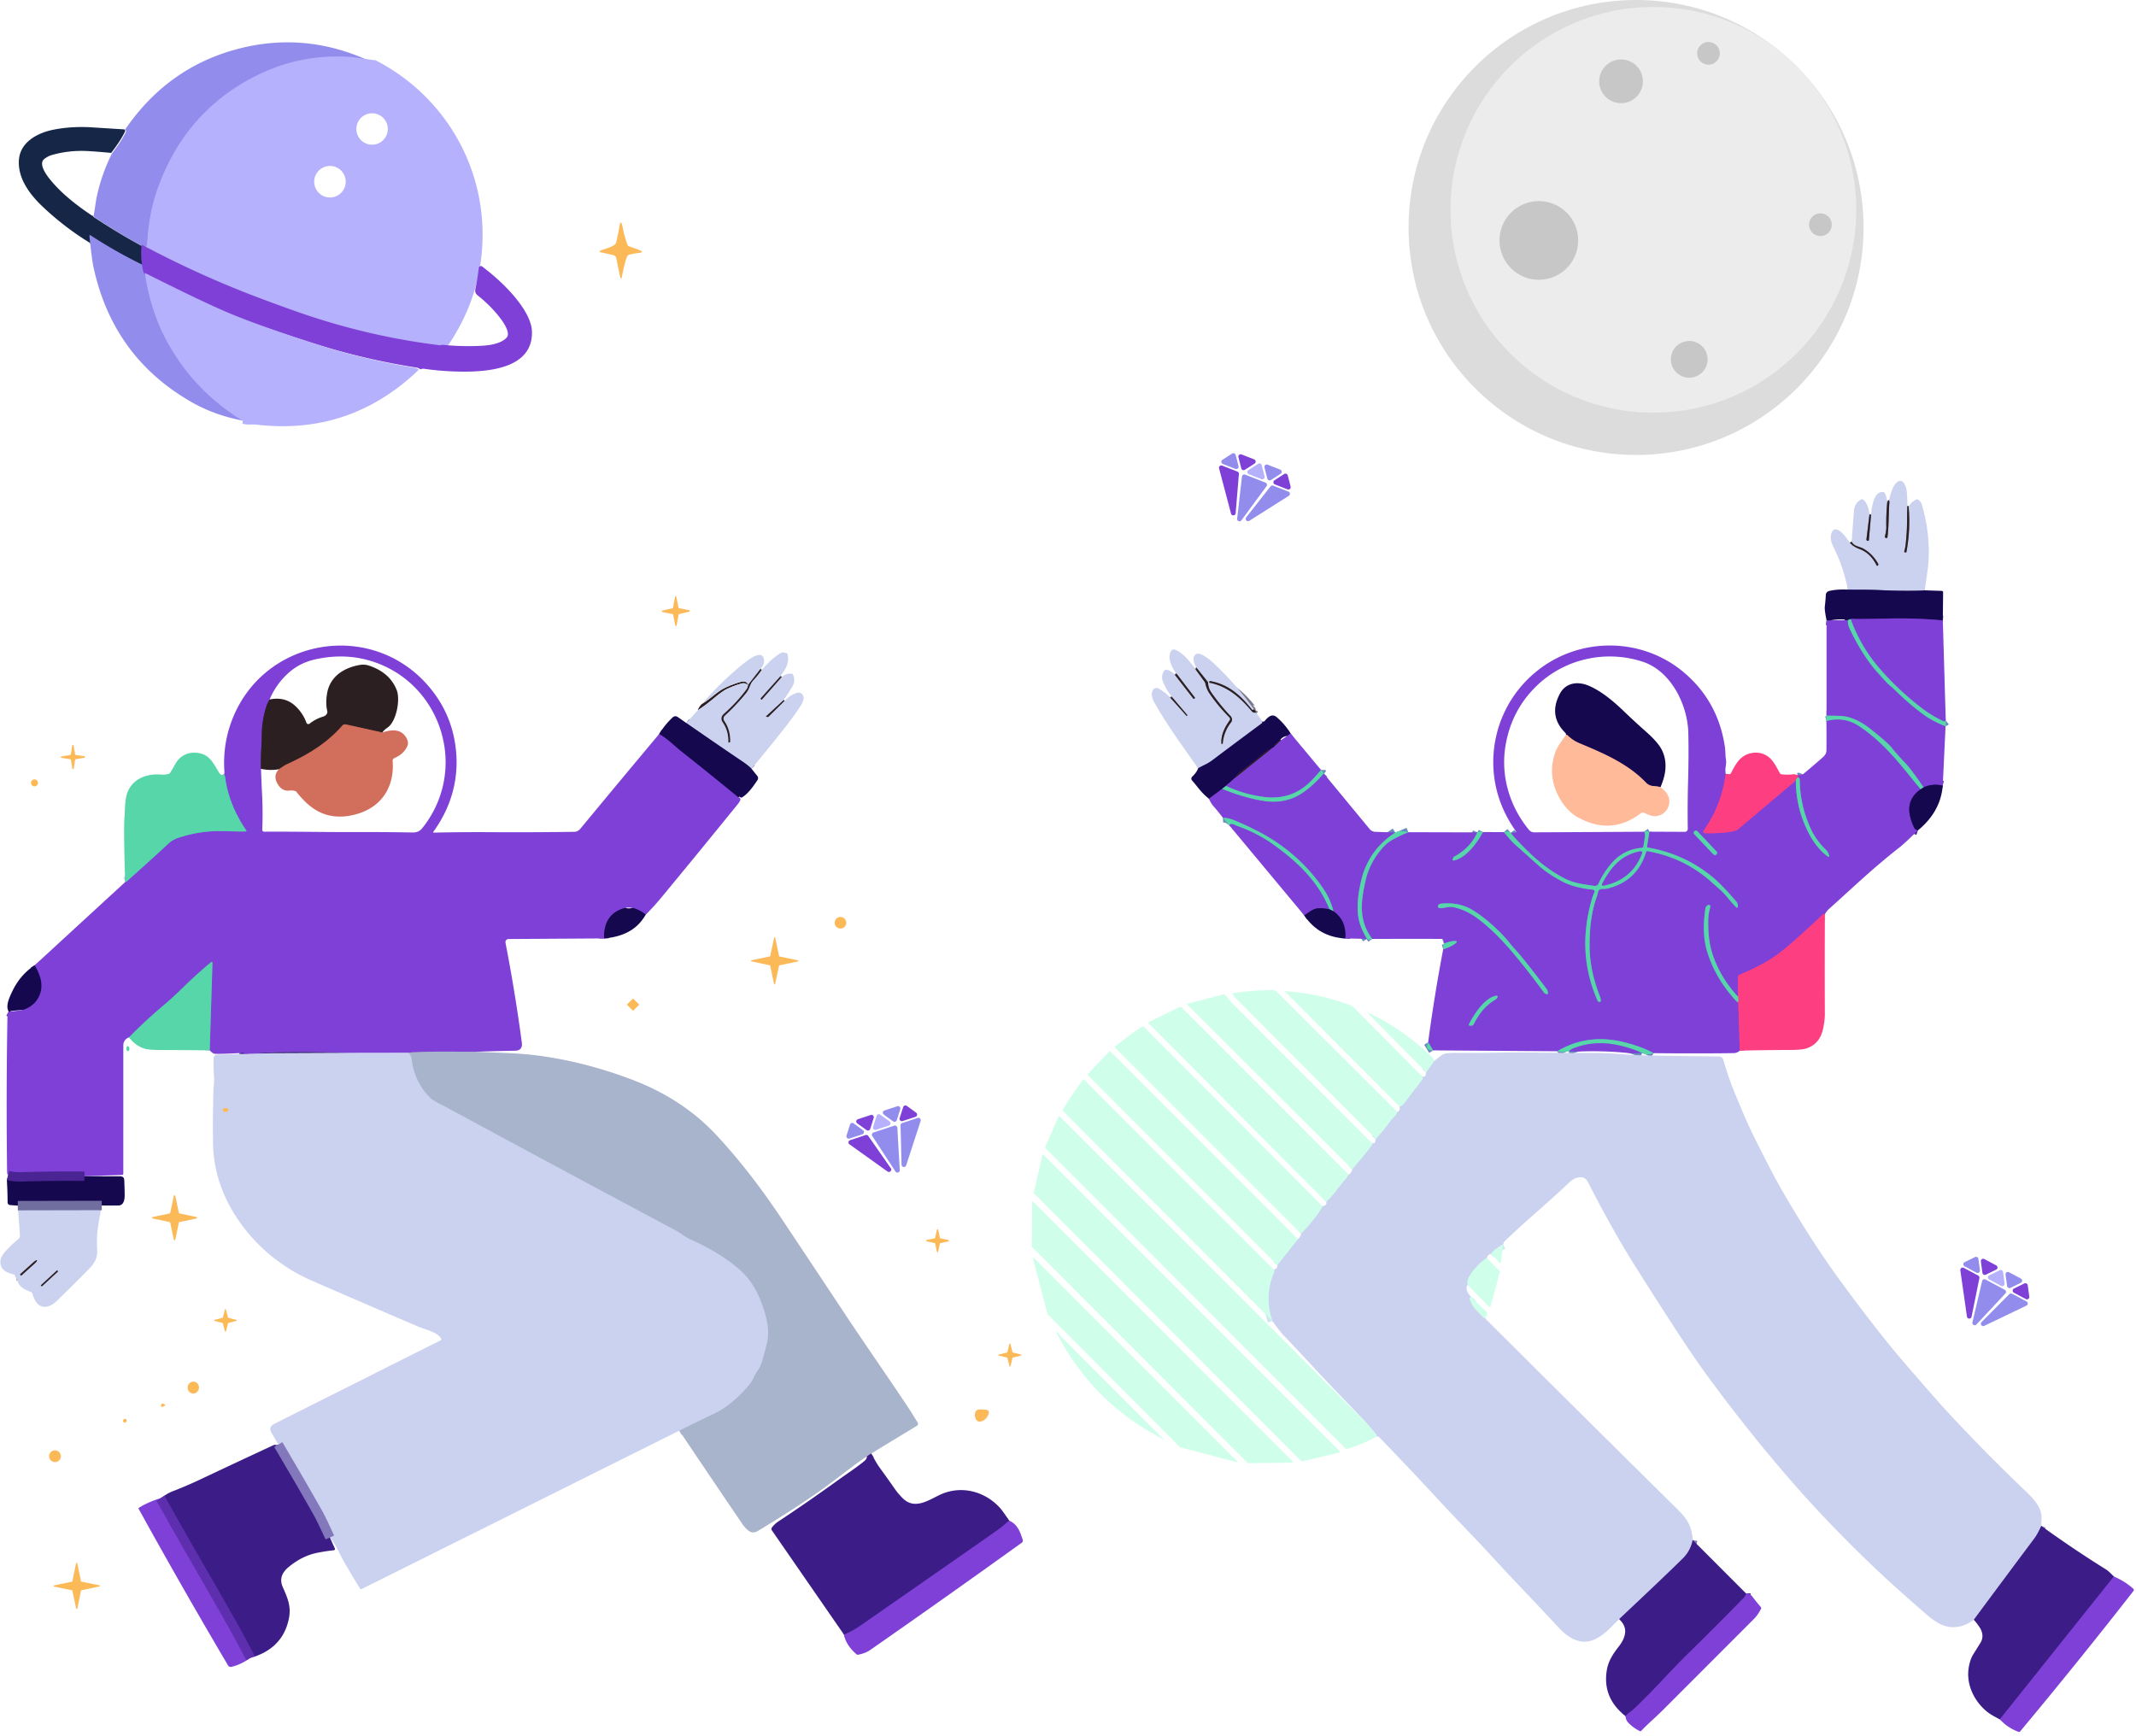 <svg width="454" height="369" viewBox="0 0 454 369" fill="none" xmlns="http://www.w3.org/2000/svg"><path d="M405.41 107.524c-.1 2.133-.007 4.282-.204 6.404-.104 1.134-.126 2.189-.465 3.271a.153.153 0 00.012.111.146.146 0 00.085.071l.134.041c.131.042.21-.005.238-.141.587-3.142.738-6.345.453-9.609" stroke="#7B7988" stroke-width="2"/><path d="M409.086 125.484c-.299.032-.626.053-.981.063-2.755.065-5.51.032-8.263-.096a74.252 74.252 0 00-3.549-.093c-1.272.002-2.451-.007-3.539-.026" stroke="#706D9F" stroke-width="2"/><path d="M393.193 115.348c.401.538 1.096.994 2.085 1.368 1.534.58 2.737 1.743 3.609 3.49a.104.104 0 00.031.038.098.098 0 00.043.022.116.116 0 00.094-.019l.092-.071a.242.242 0 00.067-.308c-.832-1.497-1.963-2.621-3.393-3.371a75.797 75.797 0 00-1.115-.402c-.508-.183-.89-.49-1.145-.922m3.799-5.898l-.655 5.389a.242.242 0 00.047.172.243.243 0 00.154.092l.13.022c.114.018.176-.032.186-.148l.472-5.438m3.438-2.602a44.698 44.698 0 00-.204 5.133c.007.357-.018.711-.075 1.063-.059.364-.135.733-.226 1.108a.196.196 0 00.023.151c.027.046.073.08.125.094l.164.041c.139.035.217-.02.234-.164.323-2.453.212-4.876.405-7.326a1.357 1.357 0 00-.085-.58" stroke="#7B7988" stroke-width="2"/><path d="M412.941 131.877a99.33 99.33 0 00-11.433-.401c-2.723.062-5.443.099-8.159.111" stroke="#4A2492" stroke-width="2"/><path d="M393.349 131.587l-.628.246" stroke="#366F7C" stroke-width="2"/><path d="M392.721 131.833l-.606.003m-2.899.015c-.228.065-.557.066-.985.004" stroke="#4A2492" stroke-width="2"/><path d="M413.521 154.413c-1.779-.704-3.265-1.482-4.457-2.334-2.113-1.509-4.352-3.431-6.716-5.765-.398-.39-.87-.688-1.253-1.104-1.353-1.479-2.732-2.903-3.895-4.538a44.693 44.693 0 01-4.204-7.274c-.149-.33-.24-.852-.275-1.565" stroke="#6A8BC0" stroke-width="2"/><path d="M413.566 153.216c-.154.134-.302.169-.443.104a22.614 22.614 0 01-4.319-2.55 59.398 59.398 0 01-9.497-8.902c-2.574-3.008-4.56-6.435-5.958-10.281" stroke="#6A8BC0" stroke-width="2"/><path d="M412.926 166.987c-1.474-.324-2.832-.198-4.074.38" stroke="#4A2492" stroke-width="2"/><path d="M408.852 167.367c-1.796-2.617-3.105-4.349-3.925-5.197a49.682 49.682 0 01-2.877-3.256c-.622-.768-2.173-2.129-4.653-4.085-1.324-1.04-2.682-1.792-4.074-2.256-.741-.245-1.593-.381-2.557-.409a79.807 79.807 0 00-2.547-.033" stroke="#6A8BC0" stroke-width="2"/><path d="M408.852 167.367l-.635.416" stroke="#366F7C" stroke-width="2"/><path d="M366.791 164.486c-.607 4.507-2.16 8.511-4.661 12.009a.396.396 0 00.109.561c.06.038.129.059.2.06 1.63.04 3.257-.037 4.88-.23 1.066-.127 1.771-.335 2.115-.625 3.873-3.263 7.787-6.564 11.742-9.902.282-.238.46-.457.531-.658" stroke="#BE3FAC" stroke-width="2"/><path d="M381.707 165.701c-.034 4.01.879 7.813 2.74 11.411 1.051 2.03 2.334 3.634 3.851 4.814.426.329.565.235.416-.283-.097-.334-.379-.769-.628-1.011-1.395-1.372-2.445-2.815-3.148-4.326a25.52 25.52 0 01-2.416-10.527c-.005-.371-.149-.543-.432-.516" stroke="#6A8BC0" stroke-width="2"/><path d="M382.09 165.263c.087-.186.117-.343.09-.472" stroke="#BE3FAC" stroke-width="2"/><path d="M388.194 153.253c2.507-.659 4.797-.313 6.869 1.037 2.624 1.715 5.265 4.09 7.924 7.126 1.043 1.192 2.787 3.314 5.23 6.367" stroke="#6A8BC0" stroke-width="2"/><path d="M408.217 167.783c-2.225 1.559-2.911 3.692-2.056 6.401.196.624.439 1.23.729 1.817.109.218.358.39.747.517" stroke="#4A2492" stroke-width="2"/><path d="M387.878 194.303a.451.451 0 00-.48.108 208.433 208.433 0 01-7.397 6.709c-1.675 1.445-3.3 2.603-4.876 3.476a50.83 50.83 0 01-5.412 2.609.511.511 0 00-.324.483l.034 4.096" stroke="#BE3FAC" stroke-width="2"/><path d="M369.423 211.784c-.109-.035-.228-.125-.357-.271-2.56-2.917-4.315-6.028-5.267-9.333-.523-1.819-.762-3.997-.717-6.535.017-.989.166-1.95.446-2.884a.292.292 0 00-.012-.202.285.285 0 00-.14-.144c-.139-.067-.262-.072-.368-.015-.308.166-.481.386-.521.658-.533 3.591-.42 6.636.339 9.136 1.184 3.911 3.289 7.478 6.315 10.702a.261.261 0 00.141.074.318.318 0 00.182-.008" stroke="#6A8BC0" stroke-width="2"/><path d="M369.464 212.963l.316 10.362" stroke="#BE3FAC" stroke-width="2"/><path d="M351.459 223.861c-1.554-.875-3.548-1.627-5.984-2.257-5.296-1.37-10.126-.752-14.493 1.855m-26.364-.19l-1.07-1.717m3.196-19.774c.999-.3 1.809-.67 2.431-1.111.691-.486.615-.703-.23-.651-.446.028-1.13.215-2.052.562m-15.24-.993c-2.944-3.97-2.393-7.962-1.431-12.31.647-2.917 2.058-5.472 4.234-7.665.793-.803 2.42-1.707 4.88-2.713m14.671.037c-1.001 2.2-2.617 3.904-4.847 5.111-.248.134-.375.362-.383.684-.002.161.076.224.235.189 2.587-.568 4.947-3.702 6.17-6.055m4.464.023c.814.918 1.494 1.851 2.423 2.672a652.361 652.361 0 014.698 4.2c1.579 1.423 3.451 2.682 5.616 3.777.806.409 1.818.759 3.037 1.052a19.49 19.49 0 003.108.505.42.42 0 01.194.066.414.414 0 01.142.149c.035.06.054.128.056.197a.44.44 0 01-.043.202 7.257 7.257 0 00-.435 1.107c-1.078 3.593-1.571 7.119-1.479 10.579.101 3.821.966 7.593 2.594 11.318a.448.448 0 00.182.203.43.43 0 00.264.057c.181-.017.265-.113.253-.286a2.577 2.577 0 00-.16-.77c-1.459-3.722-2.204-7.25-2.234-10.586-.029-3.635.309-7.448 1.569-10.812.293-.777.067-1.606 1.308-1.572a4.31 4.31 0 001.219-.145c4.039-1.096 6.678-3.659 7.917-7.691.047-.151.148-.213.302-.186 5.26.925 9.851 3.166 13.771 6.724.547.496 1.09.977 1.628 1.442 1.312 1.142 2.204 2.573 3.457 3.773.161.154.266.122.315-.096.067-.288.017-.589-.152-.904a1.161 1.161 0 00-.134-.197c-2.024-2.371-3.71-4.114-5.058-5.229-3.975-3.279-8.572-5.374-13.79-6.286a.175.175 0 01-.142-.197l.495-3.167" stroke="#6A8BC0" stroke-width="2"/><path d="M349.455 176.797c.194.255.243.669.149 1.241-.096.58-.196 1.194-.297 1.844-.03.203-.148.313-.353.331-2.491.23-4.556 1.242-6.196 3.036a17.373 17.373 0 00-3.004 4.587.826.826 0 01-.873.476c-2.275-.339-4.267-.524-6.36-1.602-2.617-1.343-5.164-3.222-7.642-5.635-1.853-1.807-3.115-3.155-3.784-4.044m27.94 46.83c-1.712-.808-3.604-1.408-5.675-1.799-3.085-.583-6.047-.33-8.884.758a3.416 3.416 0 00-1.018.647" stroke="#6A8BC0" stroke-width="2"/><path d="M382.09 165.263l-.382.438m-12.285 46.083c.094.374.108.767.041 1.178" stroke="#AA8A95" stroke-width="2"/><path d="M296.567 176.956c-2.463 1.616-4.324 3.577-5.583 5.884-.651 1.2-1.106 2.265-1.364 3.197-.743 2.68-1.226 5.505-.989 8.263.142 1.655.785 3.413 1.93 5.274" stroke="#6A8BC0" stroke-width="2"/><path d="M285.944 199.477c.186-2.522-.648-4.446-2.502-5.772" stroke="#4A2492" stroke-width="2"/><path d="M283.442 193.705c-.493-1.784-1.191-3.346-2.096-4.687-3.021-4.473-6.901-8.144-11.641-11.013-1.946-1.18-4.378-2.384-7.297-3.613-.934-.392-1.758-.571-2.471-.539m21.439-9.419c-1.764 2.015-3.452 3.504-5.063 4.468-1.402.842-2.969 1.342-4.701 1.498-1.316.119-2.919-.034-4.81-.458a43.92 43.92 0 01-7.07-2.241" stroke="#6A8BC0" stroke-width="2"/><path d="M274.306 155.896l-.75.561" stroke="#4A2492" stroke-width="2"/><path d="M272.072 157.301l-1.115 1.004c-.044.037-.048.079-.011.126.02.023.051.04.093.052" stroke="#211438" stroke-width="2"/><path d="M271.039 158.483c-.191.255-.386.418-.587.487" stroke="#4A2492" stroke-width="2"/><path d="M270.452 158.97c-.922.459-1.855 1.104-2.799 1.937-.786.691-1.995 1.647-3.628 2.869a7.675 7.675 0 00-1.672 1.691" stroke="#211438" stroke-width="2"/><path d="M262.353 165.467l-1.777 1.591" stroke="#4A2492" stroke-width="2"/><path d="M260.576 167.058l-.844.643" stroke="#366F7C" stroke-width="2"/><path d="M259.732 167.701l-2.765 2.078" stroke="#4A2492" stroke-width="2"/><path d="M283.442 193.705l-.932-.45" stroke="#366F7C" stroke-width="2"/><path d="M282.51 193.255a22.918 22.918 0 00-2.565-4.784c-2.52-3.586-5.761-6.393-9.292-8.928-2.283-1.638-4.867-2.964-7.754-3.98l-.628-.276c-.451-.195-.781-.143-.989.157m19.499-11.779a33.376 33.376 0 01-2.141 2.367c-2.691 2.714-5.967 3.844-9.827 3.39a26.686 26.686 0 01-8.237-2.364" stroke="#6A8BC0" stroke-width="2"/><path d="M262.353 165.467l8.099-6.497m.587-.487l1.223-1.16" stroke="#55307C" stroke-width="2"/><path d="M254.101 142.274l1.933 2.642a.871.871 0 01.149.324c.188.847.474 1.551.858 2.111a35.134 35.134 0 004.271 5.137.495.495 0 01.052.639c-1.03 1.427-1.888 3.104-1.747 4.947.003.025.016.04.041.045l.1.011c.082.007.127-.03.134-.112.122-1.63.709-3.121 1.762-4.471.357-.457.227-.989-.145-1.379-1.323-1.378-2.645-2.991-3.966-4.839-.481-.672-.737-1.387-.769-2.145a.5.5 0 00-.112-.297l-2.405-3.015m12.255 8.876c-.139.245-.322.223-.55-.067-1.313-1.67-2.619-2.962-3.918-3.877-1.524-1.075-3.149-1.751-4.876-2.029-.05-.007-.08.014-.09.063l-.048.182c-.015.062.01.099.074.112 3.766.717 6.587 3.193 8.947 6.036.257.305.528.342.896.301" stroke="#7B7988" stroke-width="2"/><path d="M268.348 153.346a.583.583 0 01-.245.48c-3.487 2.577-6.962 5.17-10.426 7.779a9.355 9.355 0 01-1.472.9c-.533.263-1.045.528-1.535.795" stroke="#706D9F" stroke-width="2"/><path d="M248.678 148.232l3.509 3.917a.07.07 0 00.059.023.112.112 0 00.089-.06.128.128 0 00-.014-.16l-3.264-3.843m.625-4.713l3.962 5.107c.042.055.092.062.149.022l.152-.104c.057-.037.064-.083.022-.137l-3.977-5.182" stroke="#7B7988" stroke-width="2"/><path d="M282.51 193.255c-1.543-.189-2.61-.535-4.111.521-.387.27-.781.538-1.182.806m-137.096-38.574c1.743.985 3.486 2.724 4.557 3.575a868.932 868.932 0 0112.273 9.891M137.24 194.4c-.954-.748-1.904-1.218-2.851-1.409m-1.431-.018c-3.112.758-4.636 2.925-4.572 6.501" stroke="#4A2492" stroke-width="2"/><path d="M101.056 223.567c-4.795.004-9.69-.156-14.485.212" stroke="#937AD1" stroke-width="2"/><path d="M86.571 223.779l-12.753.022" stroke="#A489E3" stroke-width="2"/><path d="M73.818 223.801a280.933 280.933 0 00-19.008-.033 5.388 5.388 0 01-.528-.004.074.074 0 01-.034-.008c-.022-.012-.037-.006-.044.019-.008.03.003.046.033.048 1.393.038 2.788.052 4.185.045" stroke="#4A2492" stroke-width="2"/><path d="M58.422 223.868l-6.735.178" stroke="#A489E3" stroke-width="2"/><path d="M51.687 224.046c.308-.312.078-.379-.687-.2" stroke="#5D2FAF" stroke-width="2"/><path d="M44.577 223.266l.58-18.626a.161.161 0 00-.185-.166.164.164 0 00-.087.036 97.21 97.21 0 00-6.155 5.576 76.967 76.967 0 01-4.29 3.891 103.811 103.811 0 00-7.013 6.516" stroke="#6A8BC0" stroke-width="2"/><path d="M1.847 215.025c.133.075.252.072.357-.007m2.556-.301c1.926-.582 3.191-1.766 3.796-3.55.33-.979.358-2.006.085-3.081a10.427 10.427 0 00-1.267-2.907" stroke="#4A2492" stroke-width="2"/><path d="M26.613 187.49a.522.522 0 00.275-.104 492.47 492.47 0 008.824-7.995 5.747 5.747 0 012.04-1.249 27.942 27.942 0 016.193-1.357c2.72-.293 5.475.026 8.263-.055.18-.005.22-.082.119-.231-2.375-3.501-3.944-7.211-4.498-11.422-.026-.219-.141-.294-.208-.491" stroke="#6A8BC0" stroke-width="2"/><path d="M51.687 224.046l-.777-.007" stroke="#8378BC" stroke-width="2"/><path d="M73.818 223.801l-15.396.067" stroke="#706D9F" stroke-width="2"/><path d="M185.174 308.967l-.911.595" stroke="#7268AA" stroke-width="2"/><path d="M144.38 304.102a314.91 314.91 0 017.457-3.65c2.537-1.202 5.036-3.28 7.497-6.233.732-.881.97-1.896 1.628-2.81.456-.632.8-1.352 1.033-2.16a89.09 89.09 0 00.996-3.717c.706-2.962-.182-6.088-1.293-8.958-1.105-2.854-2.694-5.158-4.765-6.91-2.766-2.341-6.194-4.425-10.285-6.252-1.1-.49-1.97-1.278-3.033-1.847a9846.564 9846.564 0 01-48.938-26.29c-1.208-.65-2.53-1.152-3.46-2.122-2.111-2.201-3.354-4.852-3.728-7.954-.09-.746-.395-1.22-.918-1.42" stroke="#B9C3DE" stroke-width="2"/><path d="M165.757 143.849l-4.074 4.561a.129.129 0 00-.034.083c0 .031.01.061.03.084l.119.142c.01.01.021.018.034.024a.093.093 0 00.081 0 .116.116 0 00.034-.024l4.263-4.847m.29 4.969l-3.646 3.36c-.104.097-.087.155.052.175l.305.048a.144.144 0 00.126-.04l3.468-3.424" stroke="#7B7988" stroke-width="2"/><path d="M159.731 163.408c-.495-.498-1.161-1.027-1.996-1.587-2.644-1.774-6.595-4.483-11.853-8.125" stroke="#706D9F" stroke-width="2"/><path d="M159.007 145.552c-.055.399-.169.719-.342.959-1.311 1.784-2.915 3.522-4.814 5.215-.572.509-.698 1.148-.264 1.791.863 1.264 1.264 2.67 1.205 4.219a.12.12 0 00.011.056.12.12 0 00.086.068.115.115 0 00.055-.005l.115-.037a.228.228 0 00.16-.219c.013-1.646-.397-3.078-1.23-4.297-.31-.451-.263-.86.141-1.227a45.494 45.494 0 004.394-4.65c.351-.426.62-.897.806-1.412.213-.587.461-1.032.744-1.334a18.983 18.983 0 001.817-2.264" stroke="#7B7988" stroke-width="2"/><path d="M214.504 323.233c-1.092.942-1.915 1.608-2.468 2-4.807 3.385-14.425 10.09-28.854 20.116-1.457 1.013-2.724 1.718-3.799 2.115" stroke="#5D2FAF" stroke-width="2"/><path d="M161.646 142.151l-2.639 3.401" stroke="#7B7988" stroke-width="2"/><path d="M297.009 236.361a3.352 3.352 0 01-.706 1.081c-.423.449-.702.766-.836.952a41.688 41.688 0 01-3.089 3.78" stroke="#CDE9ED" stroke-width="2"/><path d="M433.867 324.352c-.503 1.147-.994 2.041-1.475 2.68-4.314 5.764-8.6 11.521-12.857 17.273" stroke="#8378BC" stroke-width="2"/><path d="M319.478 264.528a8.984 8.984 0 00-2.676 2.063m-.795.791a13.175 13.175 0 00-3.606 3.769c-.448.702-.597 1.363-.446 1.985m.64 2.457c-.223.268-.261.553-.112.855.309.617.546 1.227 1.026 1.743.835.907 1.456 1.543 1.862 1.907.084.079.191.097.32.052" stroke="#CDE9ED" stroke-width="2"/><path d="M359.777 327.351c-.314 1.542-1.003 2.839-2.066 3.892-2.275 2.26-6.79 6.564-13.545 12.913" stroke="#8378BC" stroke-width="2"/><path d="M292.642 305.321c-.094-.297-.196-.51-.305-.639-.53-.63-1.057-1.25-1.579-1.862m-20.313-22.02c-1.197-3.501-1.083-6.95.342-10.348.092-.226.04-.349.048-.579m15.827-20.191a6.527 6.527 0 01-.878 1.227 15.94 15.94 0 00-.955 1.152 29.677 29.677 0 01-2.925 3.446m-.747.936a31.464 31.464 0 01-4.621 5.799" stroke="#CDE9ED" stroke-width="2"/><path d="M449.289 335.12l-24.223 30.353" stroke="#5D2FAF" stroke-width="2"/><path d="M302.458 228.808l-.029.405a.556.556 0 01-.127.323c-1.863 2.387-3.063 3.953-3.598 4.698-.451.632-.862.959-1.234.982m-21.577 28.185l-4.393 5.531m20.22-25.937c.008.194-.022.334-.089.42a90.951 90.951 0 01-4.208 5.145m17.477-23.079l-1.754 2.465" stroke="#CDE9ED" stroke-width="2"/><path d="M371.099 338.684c.005.323-.16.655-.494.997a857.477 857.477 0 01-11.905 11.916 171.3 171.3 0 00-5.148 5.319 167.697 167.697 0 01-5.996 6.092c-.324.315-.674.611-1.048.888-.409.305-.743.6-1.004.885" stroke="#5D2FAF" stroke-width="2"/><path d="M57.296 148.689a12.01 12.01 0 01-.3.554 3.323 3.323 0 00-.261.569 19.921 19.921 0 00-1.09 6.211 86.18 86.18 0 01-.14 3.702 34.995 34.995 0 00-.034 3.705" stroke="#55307C" stroke-width="2"/><path d="M81.285 155.707l-7.78-1.721a.762.762 0 00-.743.245c-3.211 3.683-7.18 6.125-11.697 8.181-.654.301-1.2.71-1.788 1.104" stroke="#7F473F" stroke-width="2"/><path d="M360.777 176.7a.442.442 0 00-.625-.016l-.016.015a.443.443 0 00-.017.625l4.063 4.282a.444.444 0 00.626.016l.016-.015a.442.442 0 00.016-.625l-4.063-4.282zm-45.35 19.607c2.27 1.883 4.699 4.417 7.289 7.601a151.928 151.928 0 015.397 7.003.971.971 0 00.613.397c.181.038.273-.006.275-.13 0-.401-.083-.711-.249-.929a258.31 258.31 0 00-5.263-6.765c-.855-1.063-1.832-2.044-2.665-3.092a25.507 25.507 0 00-2.044-2.268c-2.005-1.987-3.914-3.536-5.728-4.646-1.948-1.192-4.221-1.654-6.821-1.386a.67.67 0 00-.587.435c-.05.124-.019.255.093.394a.318.318 0 00.245.122c.996.034 1.859-.409 2.873-.212 2.625.51 4.587 1.829 6.572 3.476zm-2.178 21.38c1.111-2.227 2.468-3.933 4.535-5.174.235-.141.405-.338.509-.591a.2.2 0 00-.024-.198.206.206 0 00-.188-.077c-2.416.342-4.728 3.847-5.869 6.084a.196.196 0 00.008.187.188.188 0 00.07.067c.028.016.06.025.093.025h.342a.587.587 0 00.524-.323z" stroke="#6A8BC0" stroke-width="2"/><path d="M352.934 167.304a10.594 10.594 0 00-1.523-.22c-.655-.048-1.138-.286-1.584-.751-3.914-4.051-8.958-6.181-14.139-8.355a7.734 7.734 0 01-2.49-1.662.435.435 0 00-.35-.115" stroke="#8B6174" stroke-width="2"/><path d="M348.906 180.997a.907.907 0 00-.465 0c-3.959.836-6.003 3.364-7.824 6.705-.251.461-.119.635.394.521 3.982-.89 6.661-3.204 8.036-6.944a.224.224 0 00-.065-.24.218.218 0 00-.076-.042z" stroke="#6A8BC0" stroke-width="2"/><path d="M48.531 235.925a.38.38 0 00-.052-.179.487.487 0 00-.137-.149.658.658 0 00-.2-.096.763.763 0 00-.661.123.483.483 0 00-.128.158.38.38 0 00.012.361.488.488 0 00.137.149.659.659 0 00.2.096.763.763 0 00.661-.124.48.48 0 00.127-.157.38.38 0 00.041-.182z" stroke="#E3C6A4" stroke-width="2"/><path d="M4.252 270.939l.197.216c.012.013.028.02.045.021a.073.073 0 00.047-.017l2.77-2.494c.089-.08.174-.162.251-.242a3.12 3.12 0 00.2-.221 1.11 1.11 0 00.114-.167c.022-.044.027-.074.014-.088l-.089-.1c-.026-.028-.122.009-.267.103a4.373 4.373 0 00-.506.399l-2.769 2.494a.071.071 0 00-.017.021.063.063 0 00-.007.026.057.057 0 00.003.026.057.057 0 00.014.023zm7.969-.873a.11.11 0 00-.036-.026.111.111 0 00-.088-.004.102.102 0 00-.039.024l-3.349 3.09a.12.12 0 00-.026.036.118.118 0 00-.004.088.11.11 0 00.024.039l.09.098a.13.13 0 00.037.027.13.13 0 00.043.01.115.115 0 00.083-.03l3.35-3.091a.11.11 0 00.026-.036.12.12 0 00.003-.088.13.13 0 00-.023-.039l-.091-.098z" stroke="#7B7988" stroke-width="2"/><path d="M133.653 52.33l2.052.752c1.011.371.98.607-.093.706-.632.06-1.283.19-1.955.39a.465.465 0 00-.271.208 3.07 3.07 0 00-.312.721 35.887 35.887 0 00-.848 3.52c-.149.803-.305.804-.468.004l-.766-3.74a.861.861 0 00-.654-.668l-2.665-.606c-.342-.077-.353-.188-.034-.334.982-.447 2.323-.666 3.126-1.387a.598.598 0 00.182-.309c.268-1.107.494-2.201.677-3.282.228-1.335.466-1.338.714-.007.233 1.246.581 2.5 1.044 3.762.05.13.14.221.271.27z" fill="#FCB958"/><path d="M79.843 13.579a175.704 175.704 0 01-3.553-.498 27.384 27.384 0 00-3.516-.316c-6.02-.127-11.654 1.012-16.905 3.415-10.658 4.884-18.063 12.963-22.216 24.235-1.378 3.732-2.154 7.748-2.327 12.05-.005.127-.063.316-.175.569.01-.141-.036-.24-.137-.294a141.25 141.25 0 01-10.757-6.434.947.947 0 01-.364-.45c.297-1.479.457-3.13.758-4.445a38.71 38.71 0 013.17-8.835c1.314-1.705 2.276-3.182 2.888-4.43.147-.298.098-.489-.145-.573 5.87-8.586 13.582-14.234 23.135-16.942C59.953 7.721 70 8.704 79.843 13.578z" fill="#928DED"/><path d="M79.843 12.823c14.931 7.683 23.759 23.235 22.637 39.898-.528 7.8-3.166 15.02-7.914 21.659-.09.094-.3.121-.636.082-10.248-1.262-20.358-3.65-30.33-7.163a448.505 448.505 0 01-6.991-2.542A210.042 210.042 0 0130.757 53.1l.394-.821c.112-.253.17-.443.175-.569.174-4.302.95-8.318 2.327-12.05 4.153-11.272 11.558-19.35 22.216-24.235 5.25-2.403 10.886-3.542 16.905-3.416 1.095.023 2.267.128 3.516.316a175.7 175.7 0 003.553.498zm2.58 14.597a3.339 3.339 0 10-6.678 0 3.339 3.339 0 006.678 0zM73.48 38.626a3.349 3.349 0 10-6.698 0 3.349 3.349 0 006.698 0z" fill="#B5B1FD"/><path d="M26.374 27.5c.243.085.291.276.145.573-.612 1.249-1.575 2.726-2.888 4.43-2.141-.205-3.86-.34-5.156-.401-2.634-.124-5.158.171-7.571.885-.459.136-.944.395-1.457.776-1.335.993.35 3.32 1.033 4.182 2.427 3.074 5.78 5.683 9.084 7.891a.121.121 0 00.082.022c.042-.005.06-.03.056-.074.077.19.198.34.364.45a141.215 141.215 0 0010.757 6.434c.102.054.148.152.138.294l-.394.82a15.742 15.742 0 00.1 4.48 101.22 101.22 0 01-10.995-6.237.294.294 0 00-.305-.023c-.123-.22-.242-.366-.356-.438a60.465 60.465 0 01-10.058-7.746c-2.617-2.502-5.208-5.91-4.933-9.813.271-3.87 4.059-5.798 7.378-6.445 2.602-.508 5.33-.67 8.185-.487 2.33.151 4.593.294 6.79.427z" fill="#152647"/><path d="M19 50.032a.294.294 0 01.305.023 101.22 101.22 0 0010.994 6.237c.142 1.244.448 1.944.919 2.1.807 5.313 2.413 10.085 4.817 14.317 3.789 6.664 9.074 12.022 15.856 16.076a.282.282 0 01.134.283l-.06.409c-4.157-.766-7.886-2.088-11.184-3.966-11.225-6.398-18.204-16.02-20.937-28.866-.226-1.063-.507-3.267-.844-6.613z" fill="#928DED"/><path d="M30.114 52a210.026 210.026 0 0025.852 11.656 449.056 449.056 0 006.991 2.543c9.972 3.514 20.082 5.901 30.33 7.162.335.04.547.013.636-.082 2.885.303 5.754.374 8.609.212 1.628-.093 4.118-.48 5.203-1.791.722-.877-.512-2.844-1.129-3.695-1.346-1.85-3.045-3.595-5.096-5.233-.427-.34-.588-.756-.484-1.25.3-1.429.546-2.953.736-4.571a.46.46 0 01.273-.364.448.448 0 01.448.055c3.851 2.942 6.752 5.895 8.702 8.862.896 1.364 1.803 3.218 1.873 4.82.361 8.055-9.389 8.735-15.046 8.669a60.188 60.188 0 01-7.884-.606 1.23 1.23 0 00-.728.126c-.32-.164-.506-.327-.877-.383a144.757 144.757 0 01-21.533-5.04c-7.902-2.495-13.86-4.56-17.874-6.196-3.89-1.586-9.885-4.358-17.983-8.315-.47-.156-.777-.856-.918-2.1a15.75 15.75 0 01-.1-4.479z" fill="#7E40D6"/><path d="M30.776 58c8.098 4.083 14.092 6.942 17.982 8.578 4.014 1.687 9.973 3.818 17.875 6.392a141.036 141.036 0 0021.532 5.2c.372.058.558.226.877.395-9.713 9.338-21.206 13.24-34.478 11.703-.32-.038-.824-.049-1.513-.03a5.533 5.533 0 01-1.527-.17l.06-.421a.304.304 0 00-.026-.167.287.287 0 00-.109-.124c-6.782-4.183-12.067-9.711-15.856-16.585-2.404-4.367-4.01-9.29-4.817-14.771z" fill="#B5B1FD"/><path d="M405.41 107.524c-.1 2.133-.007 4.282-.204 6.404-.104 1.134-.126 2.189-.465 3.271a.153.153 0 00.012.111.146.146 0 00.085.071l.134.041c.131.042.21-.005.238-.141.587-3.142.738-6.345.453-9.608a3.65 3.65 0 011.628-1.483.358.358 0 01.342.003c.416.223.695.571.836 1.045a34.992 34.992 0 011.424 12.169c-.049.85-.318 2.876-.806 6.077-.3.032-.627.053-.982.063-2.755.065-5.51.033-8.263-.096a74.252 74.252 0 00-3.549-.093c-1.271.002-2.451-.006-3.539-.026a34.331 34.331 0 00-2.958-8.85c-.595-1.212-.919-2.238-.435-3.401a.913.913 0 01.526-.503.905.905 0 01.726.046c1.134.583 1.814 1.709 2.58 2.724.401.538 1.096.994 2.085 1.368 1.534.58 2.737 1.743 3.609 3.49a.104.104 0 00.031.038.098.098 0 00.043.022.116.116 0 00.049.001.104.104 0 00.044-.02l.093-.071a.242.242 0 00.067-.308c-.832-1.497-1.964-2.621-3.393-3.371a75.797 75.797 0 00-1.115-.402c-.508-.183-.89-.49-1.145-.922.161-2.195.323-4.376.487-6.541.086-1.13.597-1.954 1.531-2.472a.349.349 0 01.179-.046.372.372 0 01.178.049c.929.558 1.312 2.197 1.424 3.112l-.655 5.389a.242.242 0 00.047.172.245.245 0 00.154.092l.13.022c.114.018.176-.032.186-.148l.472-5.438c.104-1.543.665-5.189 2.661-4.75a.359.359 0 01.264.215c.29.61.461 1.254.513 1.933a44.698 44.698 0 00-.204 5.133c.007.357-.018.711-.075 1.063-.059.364-.135.734-.226 1.108a.196.196 0 00.023.151c.028.046.073.08.125.094l.164.041c.139.035.217-.02.234-.164.323-2.453.212-4.876.405-7.326a1.357 1.357 0 00-.085-.58c.424-1.36.665-2.929 1.832-3.876a.869.869 0 01.988-.069c.101.06.189.141.257.236.263.362.458.769.584 1.223.156.552.242 1.795.256 3.728z" fill="#CAD2EF"/><path d="M401.493 106.282c.072.196.1.389.085.58-.193 2.45-.081 4.873-.405 7.326-.017.144-.095.199-.234.164l-.163-.041a.21.21 0 01-.126-.094.196.196 0 01-.023-.151c.092-.375.167-.744.227-1.108.057-.352.081-.706.074-1.063-.03-1.725.038-3.436.204-5.133l.361-.48zm3.918 1.242c.101.101.185.151.252.148a35.344 35.344 0 01-.453 9.609c-.027.136-.107.183-.238.141l-.134-.041a.148.148 0 01-.096-.182c.338-1.082.36-2.137.464-3.271.197-2.122.104-4.271.205-6.404zm-8.051 1.751l.085.137c.04.06.085.064.138.015.039-.04.076-.061.111-.063l-.472 5.438c-.01.116-.072.166-.186.148l-.13-.022a.243.243 0 01-.154-.092.242.242 0 01-.047-.172l.655-5.389zm-3.799 5.898c.255.431.637.739 1.145.922.728.26 1.1.394 1.115.401 1.43.751 2.561 1.875 3.393 3.372a.24.24 0 01-.067.308l-.092.071a.113.113 0 01-.094.019.098.098 0 01-.043-.022.104.104 0 01-.031-.038c-.872-1.747-2.075-2.91-3.609-3.49-.989-.374-1.684-.83-2.085-1.368l.368-.175z" fill="#2B1F21"/><path d="M392.754 125.332c1.088.02 2.268.028 3.539.026 1.078 0 2.261.031 3.55.093 2.753.129 5.507.161 8.262.096.355-.01.682-.031.982-.063l3.624.115a.3.3 0 01.293.301l-.063 5.977a99.33 99.33 0 00-11.433-.401c-2.723.062-5.443.099-8.159.111l-.628.246-.606.003c.05-.109.161-.146.335-.111 0-.005-.002-.005-.004 0a10.907 10.907 0 00-3.23.126c-.228.065-.556.066-.985.004-.31-1.487-.434-2.478-.372-2.974.102-.817.172-1.625.212-2.423a.897.897 0 01.68-.829c1.076-.27 2.41-.369 4.003-.297z" fill="#16084E"/><path d="M144.341 129.278l2.163.444a.142.142 0 01.081.055.157.157 0 01.033.096.16.16 0 01-.03.097.148.148 0 01-.08.057l-2.154.495a.148.148 0 00-.117.125l-.418 2.298a.167.167 0 01-.051.087.147.147 0 01-.091.035.15.15 0 01-.092-.032.163.163 0 01-.053-.085l-.466-2.289a.164.164 0 00-.041-.082.145.145 0 00-.077-.043l-2.162-.444a.15.15 0 01-.082-.054.167.167 0 01-.003-.194.148.148 0 01.08-.057l2.154-.495a.148.148 0 00.077-.043.164.164 0 00.041-.082l.418-2.297a.152.152 0 01.051-.087.14.14 0 01.182-.003.157.157 0 01.054.085l.465 2.289c.006.03.02.059.041.081a.148.148 0 00.077.043z" fill="#FCB958"/><path d="M412.941 131.877l.625 21.339c-.154.134-.302.169-.443.104a22.661 22.661 0 01-4.319-2.549 59.45 59.45 0 01-9.497-8.903c-2.574-3.008-4.56-6.435-5.958-10.281 2.716-.012 5.436-.049 8.159-.111a99.33 99.33 0 0111.433.401z" fill="#7E40D6"/><path d="M393.349 131.587c1.398 3.846 3.384 7.273 5.958 10.281a59.45 59.45 0 009.497 8.903 22.661 22.661 0 004.319 2.549c.142.065.289.03.443-.104.049.429.034.828-.045 1.197-1.779-.704-3.265-1.482-4.457-2.334-2.113-1.509-4.352-3.431-6.716-5.765-.398-.39-.87-.688-1.253-1.104-1.353-1.479-2.732-2.903-3.895-4.538a44.693 44.693 0 01-4.204-7.274c-.149-.33-.24-.852-.275-1.565l.628-.246z" fill="#56D6A9"/><path d="M388.231 131.855c.429.062.757.061.985-.004l2.899-.015.606-.003c.035.713.126 1.235.275 1.564a44.702 44.702 0 004.204 7.275c1.163 1.635 2.542 3.059 3.895 4.538.383.416.855.714 1.253 1.104 2.364 2.334 4.603 4.256 6.716 5.765 1.192.852 2.678 1.63 4.457 2.334l-.595 12.575c-1.474-.325-2.832-.199-4.074.379-1.796-2.617-3.104-4.349-3.925-5.197a49.682 49.682 0 01-2.877-3.256c-.621-.768-2.173-2.129-4.653-4.085-1.323-1.04-2.681-1.792-4.074-2.256-.741-.245-1.593-.381-2.557-.409a79.783 79.783 0 00-2.546-.033l.011-20.276z" fill="#7E40D6"/><path d="M366.791 164.486c-.607 4.507-2.16 8.511-4.661 12.009a.396.396 0 00.109.561c.06.038.129.059.2.06 1.63.04 3.257-.037 4.88-.23 1.066-.127 1.771-.335 2.115-.625 3.873-3.263 7.787-6.564 11.742-9.902.282-.238.46-.457.531-.658-.034 4.01.879 7.813 2.74 11.411 1.051 2.03 2.334 3.634 3.851 4.814.426.329.565.235.416-.283-.097-.334-.379-.769-.628-1.011-1.395-1.372-2.445-2.815-3.148-4.326a25.52 25.52 0 01-2.417-10.527c-.004-.371-.148-.543-.431-.516.087-.186.117-.343.09-.472.433.067.828-.046 1.185-.338a131.244 131.244 0 003.762-3.212c.635-.561 1.067-.881 1.078-1.825.019-1.997.016-4.051-.011-6.163 2.507-.659 4.797-.313 6.868 1.037 2.625 1.715 5.266 4.09 7.925 7.126 1.043 1.192 2.786 3.314 5.23 6.367-2.225 1.559-2.911 3.692-2.056 6.4.196.625.439 1.231.729 1.818.109.218.358.39.747.517-1.913 1.868-3.189 3.051-3.829 3.549-5.616 4.372-10.072 8.676-15.035 13.121a4.452 4.452 0 00-.895 1.115.451.451 0 00-.48.108 208.433 208.433 0 01-7.397 6.709c-1.675 1.445-3.3 2.603-4.876 3.476a50.83 50.83 0 01-5.412 2.609.511.511 0 00-.324.483l.034 4.096c-.109-.035-.228-.125-.357-.271-2.56-2.917-4.315-6.028-5.267-9.333-.523-1.819-.762-3.997-.717-6.535.017-.989.166-1.95.446-2.884a.292.292 0 00-.012-.202.283.283 0 00-.141-.144c-.138-.067-.261-.072-.367-.015-.308.166-.481.386-.521.658-.533 3.591-.42 6.636.338 9.136 1.185 3.911 3.29 7.478 6.315 10.702.04.039.087.064.142.074a.318.318 0 00.182-.008l.316 10.363c-.342.345-.793.521-1.353.528-.959.015-1.919.026-2.881.034-4.807.034-9.503.026-14.087-.027-1.554-.874-3.548-1.626-5.984-2.256-5.296-1.37-10.127-.752-14.493 1.855l-26.364-.19-1.07-1.717a362.492 362.492 0 013.196-19.774c.999-.3 1.809-.67 2.431-1.111.691-.486.614-.703-.23-.651-.447.028-1.13.215-2.052.562.104-.667-.045-1-.446-1-4.926-.015-9.858-.013-14.794.007-2.944-3.97-2.393-7.962-1.431-12.31.647-2.917 2.058-5.472 4.234-7.665.793-.803 2.42-1.707 4.88-2.713l14.671.037c-1.001 2.2-2.617 3.904-4.847 5.111-.248.134-.375.362-.383.684-.002.161.076.224.234.189 2.587-.568 4.948-3.702 6.171-6.055l4.464.023c.814.918 1.494 1.851 2.423 2.672a652.361 652.361 0 014.698 4.2c1.579 1.423 3.451 2.682 5.617 3.777.805.409 1.817.759 3.036 1.052a19.49 19.49 0 003.108.505.428.428 0 01.349.613 7.309 7.309 0 00-.435 1.108c-1.078 3.593-1.571 7.119-1.479 10.579.101 3.821.966 7.593 2.594 11.318a.448.448 0 00.182.203.43.43 0 00.264.057c.181-.018.265-.113.253-.286a2.577 2.577 0 00-.16-.77c-1.459-3.722-2.204-7.25-2.234-10.586-.029-3.635.309-7.448 1.569-10.812.294-.777.067-1.606 1.308-1.572a4.31 4.31 0 001.219-.145c4.04-1.096 6.679-3.659 7.918-7.691.047-.151.147-.213.301-.186 5.26.925 9.851 3.166 13.771 6.724.548.496 1.09.977 1.628 1.442 1.312 1.142 2.204 2.573 3.457 3.773.161.154.266.122.316-.096.067-.288.016-.589-.153-.904a1.161 1.161 0 00-.134-.197c-2.024-2.371-3.71-4.114-5.058-5.229-3.975-3.279-8.572-5.374-13.79-6.286a.174.174 0 01-.141-.197l.494-3.167 7.534.034a.63.63 0 00.632-.636 228.59 228.59 0 01.059-9.943c.11-3.808.128-7.279.056-10.411-.134-5.973-3.65-13.21-9.746-15.187-7.887-2.557-16.559-.569-22.454 5.107-3.598 3.467-5.815 7.711-6.653 12.734-1.067 6.397.833 12.85 4.951 17.882.307.377.707.564 1.201.562 7.77-.038 15.54-.081 23.309-.13.193.255.242.669.148 1.241-.096.58-.196 1.194-.297 1.844-.03.203-.148.313-.353.33-2.491.231-4.556 1.243-6.196 3.037a17.373 17.373 0 00-3.004 4.587.826.826 0 01-.873.476c-2.275-.339-4.267-.524-6.36-1.602-2.617-1.343-5.164-3.222-7.642-5.635-1.853-1.807-3.115-3.155-3.784-4.044.511.01.863-.024 1.056-.101.114-.044.136-.116.067-.215-3.298-4.654-4.907-9.693-4.825-15.117a24.795 24.795 0 018.913-18.663c9.148-7.638 22.585-7.623 31.613.008 4.849 4.096 7.752 9.382 8.709 15.86.126.862.056 1.706.212 2.568.074.412.06.915-.041 1.509a4.736 4.736 0 00-.008 1.606zm-6.014 12.214a.442.442 0 00-.625-.016l-.016.015a.443.443 0 00-.017.625l4.063 4.282a.444.444 0 00.626.016l.016-.015a.442.442 0 00.016-.625l-4.063-4.282zm-45.35 19.607c2.27 1.883 4.699 4.417 7.289 7.601a153.347 153.347 0 015.397 7.003.969.969 0 00.613.397c.181.038.273-.006.275-.13 0-.401-.083-.711-.249-.929a258.31 258.31 0 00-5.263-6.765c-.855-1.063-1.833-2.044-2.665-3.092a25.507 25.507 0 00-2.044-2.268c-2.005-1.987-3.914-3.536-5.728-4.646-1.948-1.192-4.221-1.654-6.821-1.386a.67.67 0 00-.587.435c-.05.124-.019.255.093.394a.318.318 0 00.245.122c.996.034 1.859-.409 2.873-.212 2.624.51 4.587 1.829 6.572 3.476zm-2.178 21.38c1.111-2.227 2.468-3.933 4.534-5.174.236-.142.406-.339.51-.591a.201.201 0 00-.024-.199.206.206 0 00-.188-.076c-2.416.342-4.728 3.847-5.869 6.084a.185.185 0 00-.02.095.19.19 0 00.098.159c.028.016.06.025.093.025h.342a.587.587 0 00.524-.323z" fill="#7E40D6"/><path d="M254.101 142.274l1.933 2.642a.854.854 0 01.148.324c.189.847.475 1.551.859 2.111a35.134 35.134 0 004.271 5.137.495.495 0 01.052.639c-1.03 1.427-1.888 3.104-1.747 4.947.002.025.016.04.041.045l.1.011c.082.007.127-.03.134-.111.121-1.631.709-3.121 1.762-4.472.357-.457.227-.989-.145-1.379-1.323-1.378-2.645-2.991-3.966-4.839-.481-.672-.737-1.387-.77-2.145a.492.492 0 00-.111-.297l-2.405-3.015c-.442-.855-.951-2.029-.163-2.732.996-.888 3.616 1.602 4.326 2.275a64.05 64.05 0 018.092 9.333c-.139.246-.322.223-.55-.067-1.314-1.67-2.619-2.962-3.918-3.876-1.524-1.076-3.149-1.752-4.877-2.03-.049-.007-.079.014-.089.063l-.048.182c-.015.062.01.1.074.112 3.766.717 6.587 3.193 8.947 6.036.256.305.528.342.896.301l1.401 1.877a.583.583 0 01-.245.48c-3.487 2.577-6.962 5.17-10.426 7.779a9.355 9.355 0 01-1.472.9c-.533.263-1.045.528-1.535.795-3.238-4.519-6.654-9.285-9.278-13.89-.476-.833-.899-2.029-.256-2.851a.831.831 0 01.479-.3.832.832 0 01.561.073 9.17 9.17 0 012.502 1.9l3.509 3.917a.07.07 0 00.059.023.112.112 0 00.089-.06.128.128 0 00-.014-.16l-3.264-3.843a12.988 12.988 0 01-1.873-3.226c-.309-.77-.227-1.42.126-2.119a.728.728 0 01.866-.364 3.26 3.26 0 011.506.996l3.962 5.107c.042.055.091.062.148.022l.153-.104c.057-.037.064-.083.022-.137l-3.977-5.182c-1.011-1.323-1.873-3.267-1.134-4.646a.76.76 0 01.944-.345c1.673.661 3.312 2.72 4.301 4.163z" fill="#CAD2EF"/><path d="M254.257 141.872l2.405 3.015a.5.5 0 01.112.297c.032.758.288 1.473.769 2.145 1.321 1.848 2.643 3.461 3.966 4.839.372.39.502.922.145 1.379-1.053 1.35-1.64 2.841-1.762 4.471-.007.082-.052.119-.134.112l-.1-.011c-.025-.005-.038-.02-.041-.045-.141-1.843.717-3.52 1.747-4.947a.495.495 0 00-.052-.639 35.134 35.134 0 01-4.271-5.137c-.384-.56-.67-1.264-.858-2.111a.871.871 0 00-.149-.324l-1.933-2.642c.141-.015.193-.149.156-.402zm-92.611.279c.054.139.136.227.245.264a18.893 18.893 0 01-1.817 2.263c-.283.303-.531.748-.744 1.335a4.737 4.737 0 01-.806 1.412 45.494 45.494 0 01-4.394 4.65c-.404.367-.451.776-.141 1.227.833 1.219 1.243 2.651 1.23 4.297a.228.228 0 01-.16.219l-.115.037a.117.117 0 01-.106-.018.12.12 0 01-.035-.045.12.12 0 01-.011-.056c.059-1.549-.342-2.955-1.205-4.219-.434-.643-.308-1.282.264-1.791 1.899-1.693 3.503-3.431 4.814-5.215.173-.241.287-.56.342-.959l2.639-3.401zm88.344.951l3.977 5.182c.042.054.035.1-.022.137l-.152.104c-.057.04-.107.033-.149-.022l-3.962-5.107c.141.025.226.017.256-.022.047-.062.065-.153.052-.272zm-84.233.748c.114.044.265.052.453.022l-4.263 4.847a.116.116 0 01-.034.024.095.095 0 01-.081 0 .116.116 0 01-.034-.024l-.119-.141a.132.132 0 01-.03-.085.129.129 0 01.034-.083l4.074-4.56z" fill="#2B1F21"/><path d="M159.007 145.552a4.168 4.168 0 00-.628-.264 1.161 1.161 0 00-.655-.018 17.928 17.928 0 00-3.349 1.252c-.579.288-1.536.986-2.869 2.096a33.55 33.55 0 01-3.212 2.376c.273-.664.6-1.132.982-1.402a27.557 27.557 0 002.237-1.628c.979-.785 1.726-1.313 2.242-1.583 1.102-.575 2.356-1.061 3.761-1.457.696-.196 1.193.013 1.491.628zm107.505 5.196c.203.201.348.441.435.721-.368.041-.639.004-.896-.301-2.36-2.843-5.181-5.319-8.947-6.036-.064-.012-.089-.05-.074-.112l.048-.182c.01-.049.04-.07.09-.063 1.727.278 3.352.954 4.876 2.03 1.299.914 2.605 2.206 3.918 3.876.228.29.411.313.55.067z" fill="#2B1F21"/><path d="M352.935 167.303a10.777 10.777 0 00-1.524-.219c-.655-.048-1.138-.286-1.584-.751-3.914-4.051-8.958-6.181-14.139-8.355a7.734 7.734 0 01-2.49-1.662.435.435 0 00-.35-.115c.055-.136.039-.247-.048-.331-2.515-2.433-2.935-5.232-1.26-8.396 1.241-2.346 3.735-2.703 6.062-1.744 2.918 1.208 5.617 3.595 7.828 5.728a151.78 151.78 0 004.498 4.133c1.677 1.487 2.78 2.77 3.308 3.847 1.112 2.273 1.012 4.894-.301 7.865z" fill="#16084E"/><path d="M249.057 148.109l3.264 3.843a.13.13 0 01.015.16.115.115 0 01-.09.06.07.07 0 01-.059-.023l-3.509-3.917c.067.005.13.022.19.052.072.037.12.018.145-.056.015-.037.029-.077.044-.119zm-82.557.732c.05.057.151.097.305.119l-3.468 3.424a.144.144 0 01-.058.035.156.156 0 01-.068.006l-.305-.049c-.139-.02-.156-.078-.052-.174l3.646-3.361z" fill="#2B1F21"/><path d="M274.306 155.896l-.75.561c-.568.038-1.062.319-1.483.844l-1.116 1.004c-.044.037-.048.079-.011.126.02.022.051.04.093.052-.191.255-.386.418-.587.487-.922.459-1.855 1.104-2.799 1.937-.785.691-1.995 1.648-3.628 2.869a7.675 7.675 0 00-1.672 1.691l-1.777 1.591-.844.643-2.765 2.078c-1.676-1.279-2.383-2.531-3.587-3.858a.598.598 0 01.03-.84c.624-.595 1.044-1.188 1.26-1.781.49-.267 1.002-.532 1.535-.795a9.28 9.28 0 001.472-.9c3.464-2.609 6.939-5.202 10.426-7.779a.583.583 0 00.245-.48c.067.065.13.101.19.108a.167.167 0 00.145-.059c.639-.777 1.583-1.877 2.665-.959a14.356 14.356 0 012.958 3.46z" fill="#16084E"/><path d="M388.22 152.131c.852-.003 1.701.009 2.546.033.964.028 1.816.164 2.557.409 1.393.464 2.751 1.216 4.074 2.256 2.48 1.956 4.032 3.317 4.654 4.085a49.375 49.375 0 002.876 3.256c.821.848 2.129 2.58 3.926 5.197l-.636.416c-2.443-3.053-4.187-5.175-5.23-6.367-2.659-3.036-5.3-5.411-7.924-7.126-2.072-1.35-4.361-1.696-6.869-1.037a2.075 2.075 0 01.026-1.122z" fill="#56D6A9"/><path d="M274.307 155.896l6.474 7.769a33.354 33.354 0 01-2.14 2.367c-2.692 2.714-5.967 3.844-9.828 3.39a26.694 26.694 0 01-8.237-2.364l1.777-1.591 8.099-6.497c.201-.069.397-.232.587-.487l1.223-1.16 1.294-.866.751-.561z" fill="#7E40D6"/><path d="M332.848 156.201c.144-.01.26.028.35.115a7.734 7.734 0 002.49 1.662c5.181 2.174 10.225 4.304 14.139 8.355.446.465.93.703 1.584.751.55.042 1.058.115 1.524.219.342.285.667.588.977.907 2.275 2.338-.096 6.189-3.271 5.07a9.158 9.158 0 01-1.029-.442.888.888 0 00-.937.082c-4.071 3.09-8.426 3.406-13.065.948-1.849-.982-3.33-2.583-4.445-4.803-1.475-2.936-1.683-5.961-.625-9.073.465-1.364 1.465-2.568 2.308-3.791z" fill="#FFBA9A"/><path d="M272.072 157.301a.246.246 0 01.19.022l-1.223 1.16a.196.196 0 01-.093-.052c-.037-.047-.033-.089.011-.126l1.115-1.004z" fill="#2B1F21"/><path d="M16.086 160.475l1.859.287a.154.154 0 01.134.152.154.154 0 01-.036.102.154.154 0 01-.094.054l-1.855.305a.152.152 0 00-.086.044.154.154 0 00-.044.086l-.287 1.858a.158.158 0 01-.051.096.156.156 0 01-.101.038.156.156 0 01-.156-.13l-.305-1.855a.158.158 0 00-.13-.13l-1.858-.286a.154.154 0 01-.134-.153c0-.037.012-.073.036-.102a.157.157 0 01.094-.053l1.855-.305a.158.158 0 00.13-.13l.286-1.859a.157.157 0 01.255-.097.153.153 0 01.053.094l.305 1.854c.005.033.02.063.044.087a.156.156 0 00.086.043z" fill="#FCB958"/><path d="M270.452 158.97l-8.099 6.497a7.675 7.675 0 011.672-1.691c1.633-1.222 2.843-2.178 3.628-2.869.944-.833 1.877-1.479 2.799-1.937z" fill="#2B1F21"/><path d="M382.18 164.791c.027.129-.003.286-.089.472l-.383.438c-.072.201-.249.42-.532.658-3.955 3.338-7.869 6.639-11.742 9.902-.344.29-1.049.498-2.115.625-1.623.193-3.249.27-4.88.23a.384.384 0 01-.34-.216.385.385 0 01-.04-.206.388.388 0 01.072-.199c2.5-3.498 4.053-7.502 4.661-12.009.537.29.921.219 1.152-.212.661-1.241 1.345-2.639 2.524-3.446 1.847-1.267 4.441-1.137 6.006.606.829.922 1.242 1.915 1.866 2.948a.4.4 0 00.316.204c.882.099 1.715.098 2.498-.003.196-.023.538.047 1.026.208z" fill="#FD3E81"/><path d="M280.781 163.665c.315.28.513.536.595.769-1.764 2.015-3.452 3.504-5.062 4.468-1.403.842-2.97 1.342-4.702 1.498-1.316.119-2.919-.034-4.81-.458a43.92 43.92 0 01-7.07-2.241l.844-.643a26.694 26.694 0 008.237 2.364c3.861.454 7.136-.676 9.828-3.39a33.354 33.354 0 002.14-2.367z" fill="#56D6A9"/><path d="M281.376 164.434l9.727 11.779a1.658 1.658 0 001.227.602l4.237.141c-2.463 1.616-4.324 3.577-5.583 5.884-.651 1.2-1.106 2.265-1.364 3.197-.743 2.68-1.226 5.505-.989 8.263.142 1.655.785 3.413 1.93 5.274l-4.617-.097c.186-2.522-.648-4.446-2.501-5.772-.494-1.784-1.192-3.346-2.097-4.687-3.02-4.473-6.901-8.144-11.641-11.013-1.945-1.18-4.378-2.384-7.297-3.613-.934-.392-1.758-.571-2.471-.539a49.312 49.312 0 00-2.141-2.635c-.308-.357-.584-.837-.829-1.439l2.765-2.078a44.025 44.025 0 007.07 2.242c1.891.423 3.494.576 4.81.457 1.732-.156 3.299-.656 4.701-1.498 1.611-.964 3.299-2.453 5.063-4.468z" fill="#7E40D6"/><path d="M382.09 165.263c.283-.027.427.145.432.517a25.515 25.515 0 002.416 10.526c.703 1.512 1.753 2.954 3.148 4.326.249.242.531.677.628 1.012.149.517.01.612-.416.282-1.517-1.18-2.8-2.784-3.851-4.813-1.861-3.598-2.774-7.402-2.74-11.411l.383-.439z" fill="#56D6A9"/><path d="M6.586 166.409a.743.743 0 101.487 0 .743.743 0 00-1.487 0z" fill="#FCB958"/><path d="M412.926 166.987c-.3 3.71-2.063 6.887-5.289 9.531-.389-.127-.638-.299-.747-.517a12.632 12.632 0 01-.729-1.818c-.855-2.708-.169-4.841 2.056-6.4l.635-.416c1.242-.578 2.6-.704 4.074-.38z" fill="#16084E"/><path d="M283.443 193.705l-.933-.45a22.885 22.885 0 00-2.565-4.783c-2.52-3.587-5.761-6.394-9.292-8.929-2.282-1.637-4.867-2.964-7.754-3.98l-.628-.275c-.451-.196-.781-.144-.989.156l-1.345-1.591c.713-.032 1.537.147 2.472.539 2.919 1.229 5.351 2.433 7.296 3.613 4.74 2.869 8.621 6.54 11.641 11.013.905 1.341 1.604 2.903 2.097 4.687z" fill="#56D6A9"/><path d="M282.51 193.255c-1.543-.189-2.61-.535-4.111.52-.387.271-.781.539-1.182.807l-15.935-19.139c.208-.299.538-.351.989-.156.394.174.603.266.628.275 2.887 1.016 5.471 2.343 7.754 3.981 3.531 2.535 6.772 5.342 9.292 8.928a22.918 22.918 0 012.565 4.784z" fill="#7E40D6"/><path d="M299.336 176.897c-2.46 1.006-4.087 1.91-4.88 2.713-2.176 2.193-3.587 4.748-4.234 7.665-.962 4.349-1.513 8.341 1.431 12.31a1.285 1.285 0 01-1.092-.011c-1.145-1.861-1.788-3.619-1.93-5.274-.237-2.758.246-5.583.989-8.263.258-.932.713-1.997 1.364-3.197 1.259-2.307 3.12-4.268 5.583-5.884.62-.354 1.543-.374 2.769-.059zm51.231-.112l-.494 3.167a.17.17 0 00.031.127.17.17 0 00.11.07c5.219.912 9.815 3.007 13.79 6.286 1.348 1.115 3.034 2.858 5.059 5.229.051.062.096.128.133.197.169.315.22.616.153.903-.05.219-.155.251-.316.097-1.253-1.2-2.145-2.631-3.457-3.773a95.11 95.11 0 01-1.628-1.442c-3.92-3.558-8.511-5.799-13.771-6.724-.154-.027-.254.035-.301.186-1.239 4.032-3.878 6.595-7.917 7.691a4.28 4.28 0 01-1.22.144c-1.241-.033-1.014.796-1.308 1.573-1.26 3.364-1.598 7.177-1.568 10.812.029 3.336.774 6.864 2.233 10.586.087.221.14.477.16.77.013.173-.072.268-.253.286a.43.43 0 01-.264-.057.448.448 0 01-.182-.203c-1.628-3.725-2.492-7.497-2.594-11.318-.092-3.46.401-6.986 1.479-10.579.112-.374.257-.743.435-1.108a.421.421 0 00-.013-.398.42.42 0 00-.336-.215 19.508 19.508 0 01-3.108-.505c-1.219-.293-2.231-.643-3.036-1.052-2.166-1.096-4.038-2.354-5.617-3.777a631.613 631.613 0 00-4.698-4.2c-.929-.821-1.609-1.754-2.423-2.672.718-.203 1.202-.155 1.449.145.669.889 1.931 2.237 3.784 4.044 2.478 2.413 5.026 4.292 7.642 5.635 2.093 1.078 4.085 1.263 6.36 1.602a.826.826 0 00.873-.476 17.373 17.373 0 013.004-4.587c1.64-1.794 3.706-2.806 6.196-3.037.206-.017.323-.127.353-.33.102-.65.201-1.264.297-1.844.094-.572.045-.986-.148-1.241.396-.127.767-.131 1.111-.012zm-1.661 4.212a.907.907 0 00-.465 0c-3.959.836-6.003 3.363-7.824 6.705-.25.461-.119.634.394.52 3.982-.889 6.661-3.204 8.036-6.943a.214.214 0 00-.011-.171.202.202 0 00-.054-.069.203.203 0 00-.076-.042zm11.246-4.313l-.016.015a.443.443 0 00-.017.626l4.063 4.281a.443.443 0 00.626.016l.016-.015a.442.442 0 00.016-.625l-4.063-4.282a.442.442 0 00-.625-.016zm-44.97.179c-1.223 2.353-3.583 5.487-6.17 6.055-.159.035-.237-.028-.235-.189.008-.322.135-.55.383-.684 2.23-1.207 3.846-2.91 4.847-5.111.154-.161.545-.185 1.175-.071z" fill="#56D6A9"/><path d="M348.906 180.997a.218.218 0 01.153.196.211.211 0 01-.012.086c-1.375 3.74-4.054 6.054-8.036 6.944-.513.114-.645-.06-.394-.521 1.821-3.341 3.865-5.869 7.824-6.705a.907.907 0 01.465 0z" fill="#7E40D6"/><path d="M315.427 196.307c-1.985-1.647-3.947-2.966-6.572-3.476-1.014-.197-1.877.246-2.873.212a.315.315 0 01-.245-.122c-.112-.139-.143-.27-.093-.394a.67.67 0 01.587-.435c2.6-.268 4.873.194 6.821 1.386 1.814 1.11 3.723 2.659 5.728 4.646a25.507 25.507 0 012.044 2.268c.833 1.048 1.81 2.029 2.665 3.092a258.31 258.31 0 015.263 6.765c.166.218.249.528.249.929-.002.124-.094.168-.275.13a.971.971 0 01-.613-.397 151.928 151.928 0 00-5.397-7.003c-2.59-3.184-5.019-5.718-7.289-7.601zm53.996 15.477c.094.374.108.767.041 1.178a.318.318 0 01-.182.008.261.261 0 01-.141-.074c-3.026-3.224-5.131-6.791-6.315-10.702-.759-2.5-.872-5.545-.339-9.136.04-.272.213-.492.521-.658.106-.057.229-.052.368.015.062.029.112.08.14.144a.292.292 0 01.012.202 10.63 10.63 0 00-.446 2.884c-.045 2.538.194 4.716.717 6.535.952 3.305 2.707 6.416 5.267 9.333.129.146.248.236.357.271z" fill="#56D6A9"/><path d="M282.51 193.255l.933.45c1.853 1.326 2.687 3.25 2.501 5.772-3.761-.188-6.67-1.82-8.727-4.895.401-.267.795-.536 1.182-.806 1.501-1.056 2.568-.71 4.111-.521z" fill="#16084E"/><path d="M387.878 194.303c-.04 7.09-.044 14.183-.011 21.28.005.733-.092 1.633-.29 2.698-.417 2.227-1.42 3.836-3.617 4.572-.627.211-1.706.32-3.237.327-3.678.015-7.325.064-10.943.145l-.316-10.362a2.889 2.889 0 00-.041-1.179l-.033-4.096a.515.515 0 01.323-.483 50.83 50.83 0 005.412-2.609c1.576-.873 3.201-2.031 4.877-3.476a208.463 208.463 0 007.396-6.709.451.451 0 01.48-.108z" fill="#FD3E81"/><path d="M178.636 197.374a1.23 1.23 0 10-.001-2.461 1.23 1.23 0 00.001 2.461zm-12.956 5.933l3.886.832c.027.005.052.02.07.041a.122.122 0 01.027.076c0 .027-.01.054-.027.076a.121.121 0 01-.07.04l-3.89.817a.12.12 0 00-.092.092l-.832 3.886a.121.121 0 01-.04.07.126.126 0 01-.076.027.122.122 0 01-.076-.027.123.123 0 01-.041-.07l-.817-3.89a.11.11 0 00-.032-.06.122.122 0 00-.059-.032l-3.886-.832a.115.115 0 01-.07-.041.116.116 0 010-.151.12.12 0 01.07-.041l3.89-.817a.115.115 0 00.059-.032.115.115 0 00.032-.059l.832-3.887a.12.12 0 01.117-.097.119.119 0 01.116.097l.817 3.89a.121.121 0 00.032.06.125.125 0 00.06.032z" fill="#FCB958"/><path d="M306.744 201.778c-.025-.582.025-.982.149-1.2.922-.347 1.606-.534 2.052-.562.845-.052.921.165.23.651-.622.441-1.432.811-2.431 1.111z" fill="#56D6A9"/><path d="M7.374 205.179a10.427 10.427 0 011.267 2.907c.273 1.075.245 2.102-.085 3.081-.605 1.784-1.87 2.968-3.795 3.55-.872.017-1.702.088-2.49.212-.03.005-.049.021-.056.048a.376.376 0 00-.011.041c-.104.079-.223.082-.357.007-.725-1.193.156-3.014.74-4.252 1.122-2.371 2.718-4.236 4.787-5.594z" fill="#16084E"/><path d="M297.009 236.361a3.352 3.352 0 01-.706 1.081c-.424.449-.702.766-.836.952a41.688 41.688 0 01-3.089 3.78l-.163-.264a2.19 2.19 0 00-.316-.401 26863.12 26863.12 0 01-29.115-29.19 7.874 7.874 0 01-.833-.999c-.074-.109-.047-.174.082-.194a53.742 53.742 0 018.642-.654.901.901 0 01.639.268l25.695 25.621zm5.45-7.553l-.03.405a.556.556 0 01-.127.323c-1.863 2.387-3.062 3.953-3.598 4.699-.451.631-.862.959-1.234.981l-24.465-24.551c-.128-.126-.107-.159.064-.1.237.084.488.138.75.16 4.562.401 8.916 1.369 13.062 2.903.342.126.637.313.884.561 4.684 4.706 9.326 9.388 13.928 14.046.114.117.369.308.766.573zm-10.739 14.187c.008.194-.022.334-.089.42a91.375 91.375 0 01-4.207 5.145l-35.014-34.962c-.126-.124-.104-.208.067-.253l7.441-1.944a.588.588 0 01.61.205 22.465 22.465 0 001.828 2.07c9.526 9.555 19.052 19.109 28.58 28.661.154.157.415.376.784.658z" fill="#CFFFEB"/><path d="M317.784 212.513c-2.067 1.241-3.424 2.947-4.535 5.174a.594.594 0 01-.524.323h-.342a.188.188 0 01-.093-.025.188.188 0 01-.098-.159.196.196 0 01.02-.095c1.141-2.237 3.453-5.742 5.869-6.084a.206.206 0 01.188.077.198.198 0 01.024.198c-.104.253-.274.45-.509.591z" fill="#56D6A9"/><path d="M286.662 249.682a6.527 6.527 0 01-.878 1.227 15.94 15.94 0 00-.955 1.152 29.677 29.677 0 01-2.925 3.446l-37.764-37.98a.167.167 0 01.044-.268l6.557-3.211c.161-.077.304-.052.428.074l35.493 35.56zm18.239-24.201l-1.755 2.464-12.318-12.496c-.233-.238-.198-.285.104-.141 4.86 2.319 9.298 5.405 13.315 9.259.247.235.465.54.654.914zm-23.744 30.962a31.417 31.417 0 01-4.62 5.799l-39.511-39.508c-.102-.101-.097-.198.014-.29a63.82 63.82 0 015.695-4.215.31.31 0 01.386.037l38.036 38.177z" fill="#CFFFEB"/><path d="M351.459 223.861c-.927.322-1.735.322-2.423 0-1.713-.808-3.605-1.408-5.676-1.799-3.085-.583-6.046-.33-8.884.758a3.416 3.416 0 00-1.018.647c-.86.2-1.685.198-2.476-.008 4.367-2.607 9.197-3.225 14.493-1.855 2.436.63 4.43 1.382 5.984 2.257zm-47.911-2.309l1.07 1.718c-1.244.032-1.6-.541-1.07-1.718z" fill="#56D6A9"/><path d="M349.036 223.861c-.496 0-.979.008-1.45.026-.5.017-.98.002-1.438-.045a74.325 74.325 0 00-11.095-.301c-.502.026-1.082-.078-1.595-.074.339-.3.679-.516 1.018-.647 2.838-1.088 5.799-1.341 8.884-.758 2.072.391 3.963.991 5.676 1.799z" fill="#7E40D6"/><path d="M26.855 222.913c.006.299.157.539.335.535.179-.004.318-.25.311-.55-.007-.3-.157-.539-.335-.535-.18.004-.318.25-.311.55z" fill="#56D6A9"/><path d="M275.894 263.402l-4.394 5.53-40.206-40.314c-.136-.133-.139-.27-.007-.409l4.467-4.687c.095-.096.189-.097.283-.003l39.857 39.883z" fill="#CFFFEB"/><path d="M73.818 223.801l-15.396.067a129.63 129.63 0 01-4.185-.045c-.03-.002-.04-.018-.033-.048.007-.025.022-.031.044-.019.01.005.021.008.034.008.16.01.337.011.528.004a280.918 280.918 0 0119.008.033z" fill="#16084E"/><path d="M433.868 324.352c-.503 1.147-.995 2.04-1.476 2.68-4.314 5.764-8.6 11.521-12.857 17.272-2.067 1.507-4.146 1.933-6.237 1.279-1.08-.337-2.344-1.131-3.791-2.382a412.71 412.71 0 01-7.579-6.706c-4.307-3.915-8.799-8.32-13.478-13.214-8.965-9.385-17.685-20.093-25.621-30.913-2.029-2.773-4.798-6.888-7.073-10.393a938.051 938.051 0 01-8.735-13.697c-3.038-4.869-6.216-10.556-9.534-17.061-.832-1.631-2.791-.962-3.825.023-4.516 4.322-9.623 8.5-13.871 12.63-.107.101-.211.321-.312.658a8.96 8.96 0 00-2.677 2.063c-.339.022-.604.286-.795.791a13.162 13.162 0 00-3.606 3.769c-.448.702-.597 1.363-.446 1.985-.631.688.105 1.933.64 2.457-.223.268-.26.553-.112.855.309.617.547 1.226 1.026 1.743.835.907 1.456 1.543 1.862 1.907.085.079.191.097.32.052-.01.082.037.173.141.275a13365.967 13365.967 0 0040.534 40.221c1.221 1.207 2.028 2.184 2.419 2.933a8.82 8.82 0 01.993 3.772c-.315 1.542-1.004 2.839-2.067 3.892-2.275 2.26-6.79 6.564-13.545 12.913a85.894 85.894 0 00-1.973 1.955c-1.051 1.07-2.141 1.863-3.271 2.379-2.977 1.353-5.691-.402-7.679-2.561-4.665-5.07-9.516-10.021-14.218-15.154-3.549-3.877-7.263-7.627-10.823-11.478a831.463 831.463 0 00-12.943-13.682c-.262-.27-.468-.368-.617-.294-.094-.297-.196-.51-.305-.639a315.2 315.2 0 00-1.579-1.862 577.29 577.29 0 00-6.007-6.301c-4.029-4.163-7.936-8.508-11.965-12.712-.503-.522-1.283-1.525-2.341-3.007-1.197-3.501-1.083-6.95.342-10.348.092-.226.04-.349.048-.579.495-.206.717-.52.665-.941l4.394-5.531c.416-.433.63-.82.643-1.159a31.417 31.417 0 004.62-5.799c.096-.096.245-.172.446-.226a.416.416 0 00.267-.223.666.666 0 00.034-.487 29.677 29.677 0 002.925-3.446c.198-.275.517-.659.955-1.152.357-.399.65-.808.878-1.227.379-.22.633-.595.762-1.122a91.375 91.375 0 004.207-5.145c.067-.086.097-.226.089-.42.417.124.636-.15.658-.821a41.688 41.688 0 003.089-3.78c.134-.186.413-.503.836-.952.32-.337.555-.697.707-1.081.473-.221.627-.603.46-1.145.372-.022.784-.35 1.235-.981.535-.746 1.734-2.312 3.598-4.699a.561.561 0 00.126-.323l.03-.405c.322.218.551-.07.687-.863l1.755-2.464c.423-.339.858-.683 1.304-1.029.427-.333.879-.52 1.357-.562a17.91 17.91 0 011.87-.07c5.419.078 10.89-.16 16.194-.09 4.443.062 8.853.093 13.229.093 1.821.003 3.764.091 5.828.264 1.76.149 3.834.244 6.222.286 4.81.08 9.626.147 14.448.201a.986.986 0 01.937.714 65.17 65.17 0 002.449 7.081c1.424 3.442 2.784 6.764 4.457 10.054 1.858 3.654 3.668 7.341 5.728 10.894 4.23 7.288 8.389 13.715 12.477 19.28 5.214 7.095 9.635 12.748 13.263 16.961 1.962 2.279 3.894 4.507 5.794 6.683a215.31 215.31 0 004.966 5.478 387.799 387.799 0 0015.225 15.355c1.003.955 2.39 2.416 2.932 3.765.543 1.35.275 2.279.287 3.513z" fill="#CAD2EF"/><path d="M51.688 224.046l-.777-.007c.101-.102.131-.166.089-.193.766-.179.995-.112.688.2z" fill="#3C1D88"/><path d="M270.835 269.873c-.008.23.044.353-.049.58-1.424 3.397-1.538 6.846-.341 10.348l-44.515-44.63c-.086-.089-.098-.187-.033-.294a90.017 90.017 0 014.263-6.344c.072-.099.153-.106.242-.019a61251.771 61251.771 0 0040.295 40.31c-.064.075-.018.091.138.049z" fill="#CFFFEB"/><path d="M47.937 236.416c.337-.01.603-.23.595-.491-.009-.26-.288-.463-.625-.452-.336.01-.602.23-.594.491.008.26.287.463.624.452z" fill="#FCB958"/><path d="M290.758 302.82c.522.612 1.049 1.232 1.579 1.862.109.129.211.342.305.639a28.239 28.239 0 01-6.345 2.669.307.307 0 01-.301-.078l-63.723-63.79a.337.337 0 01-.078-.402l2.765-6.307c.08-.181.189-.202.327-.064l65.471 65.471zm-14.14 7.79l-56.862-56.94a.11.11 0 01-.031-.053.118.118 0 01-.002-.062l1.832-8.073a.124.124 0 01.085-.089.126.126 0 01.12.03l63.062 63.11a.123.123 0 01.032.122.122.122 0 01-.034.055.117.117 0 01-.058.031l-8.029 1.903a.119.119 0 01-.062-.002.126.126 0 01-.053-.032z" fill="#CFFFEB"/><path d="M38.147 257.93l3.601.762a.16.16 0 010 .312l-3.601.762a.16.16 0 00-.126.127l-.763 3.601a.16.16 0 01-.056.091.165.165 0 01-.1.035.165.165 0 01-.1-.035.16.16 0 01-.056-.091l-.762-3.601a.16.16 0 00-.126-.127l-3.602-.762a.158.158 0 01-.09-.056.158.158 0 010-.2.163.163 0 01.09-.056l3.602-.762a.156.156 0 00.082-.044.158.158 0 00.044-.082l.762-3.602a.158.158 0 01.056-.09.16.16 0 01.1-.036.16.16 0 01.1.036.158.158 0 01.056.09l.762 3.602c.006.031.021.06.044.082a.156.156 0 00.083.044z" fill="#FCB958"/><path d="M219.6 255.432l55.182 55.271a.124.124 0 01.033.063.125.125 0 01-.051.124.116.116 0 01-.067.021l-9.43.112a.137.137 0 01-.049-.009.126.126 0 01-.04-.028l-45.838-45.945a.142.142 0 01-.028-.041.137.137 0 01-.009-.049l.085-9.433a.124.124 0 01.212-.086z" fill="#CFFFEB"/><path d="M199.886 263.227l1.709.368a.147.147 0 01.081.052c.02.026.03.058.03.091a.14.14 0 01-.033.089.139.139 0 01-.081.05l-1.71.357a.146.146 0 00-.112.112l-.368 1.709a.142.142 0 01-.052.081.146.146 0 01-.18-.003.147.147 0 01-.05-.081l-.357-1.71a.148.148 0 00-.111-.112l-1.71-.368a.14.14 0 01-.08-.052.149.149 0 01-.031-.09.146.146 0 01.115-.14l1.709-.357a.145.145 0 00.112-.111l.368-1.71a.144.144 0 01.052-.08.15.15 0 01.091-.031.146.146 0 01.139.115l.357 1.709c.006.028.02.053.039.073.02.019.045.033.073.039z" fill="#FCB958"/><path d="M319.478 264.528l-.431 3.494c-.069.555-.266.605-.591.152a6.11 6.11 0 00-1.654-1.584 8.98 8.98 0 012.676-2.062zm-68.67 43.09l-28.134-28.245a.112.112 0 01-.029-.052l-3.097-11.846a.116.116 0 01.009-.073.112.112 0 01.049-.054.114.114 0 01.072-.015.119.119 0 01.067.031l43.176 43.224a.118.118 0 01-.037.197.123.123 0 01-.078.004l-11.946-3.141a.113.113 0 01-.052-.03zm65.199-40.236l2.75 2.803c.09.091.104.194.045.308-.099.186-.169.36-.208.521a155.634 155.634 0 01-1.821 6.724c-.048.161-.131.181-.25.059l-4.568-4.661c-.151-.622-.002-1.284.446-1.985a13.162 13.162 0 013.606-3.769z" fill="#CFFFEB"/><path d="M4.252 270.939a.067.067 0 01-.017-.05c0-.009.003-.017.007-.025a.06.06 0 01.017-.021l2.77-2.494c.178-.162.36-.305.505-.399.145-.094.24-.131.267-.103l.09.1c.012.014.008.044-.015.088-.022.043-.061.1-.115.167a3.358 3.358 0 01-.199.221 6.131 6.131 0 01-.251.242l-2.77 2.494a.073.073 0 01-.047.017.071.071 0 01-.045-.021l-.197-.216zm7.806-.879l-3.349 3.09a.115.115 0 00-.006.163l.09.098c.044.047.116.05.163.007l3.35-3.091a.115.115 0 00.006-.163l-.091-.098a.114.114 0 00-.163-.006z" fill="#2B1F21"/><path d="M312.595 275.593l3.438 3.316a.318.318 0 01.097.304c-.06.317-.206.63-.439.937-.129.045-.235.027-.32-.052-.406-.364-1.027-1-1.862-1.907-.479-.516-.717-1.126-1.026-1.743-.148-.302-.111-.587.112-.855z" fill="#CFFFEB"/><path d="M48.54 280.12l1.69.435c.024.006.045.02.06.04a.11.11 0 01.023.068.114.114 0 01-.023.068.119.119 0 01-.06.04l-1.687.442a.113.113 0 00-.082.078l-.435 1.691a.112.112 0 01-.215 0l-.443-1.687a.112.112 0 00-.078-.082l-1.69-.435a.107.107 0 01-.06-.04.11.11 0 01-.024-.068c0-.024.008-.048.023-.068a.119.119 0 01.06-.04l1.688-.442a.105.105 0 00.051-.028.108.108 0 00.03-.05l.435-1.691a.111.111 0 01.216 0l.442 1.687a.109.109 0 00.078.082z" fill="#FCB958"/><path d="M225.239 284.577a27.7 27.7 0 01-.706-1.375c-.099-.209-.06-.24.119-.093.494.405.814.933 1.26 1.382a9911.336 9911.336 0 0021.491 21.521c.025.025.026.051.004.079h-.004c-.022.027-.047.029-.074.007a5.182 5.182 0 00-.844-.572c-9.129-4.813-16.211-11.796-21.246-20.949z" fill="#CFFFEB"/><path d="M215.278 287.495l1.743.42a.114.114 0 01.086.111.115.115 0 01-.086.112l-1.74.431a.116.116 0 00-.085.085l-.42 1.744a.124.124 0 01-.041.062.12.12 0 01-.071.024.118.118 0 01-.07-.024.117.117 0 01-.041-.062l-.431-1.74a.116.116 0 00-.031-.055.107.107 0 00-.055-.03l-1.743-.42a.112.112 0 01-.062-.042.11.11 0 01-.024-.07c0-.025.008-.05.024-.07a.106.106 0 01.062-.041l1.74-.432a.116.116 0 00.085-.085l.42-1.743a.116.116 0 01.041-.063.12.12 0 01.071-.024c.025 0 .05.009.07.024.02.016.035.038.041.063l.431 1.739a.116.116 0 00.086.086zm-175.383 7.312c-.085.695.381 1.322 1.04 1.402.657.08 1.26-.419 1.343-1.114.084-.695-.381-1.323-1.04-1.403-.657-.079-1.26.42-1.343 1.115zm-5.521 4.273c-.045.008-.076-.01-.093-.052a.649.649 0 01.022-.542c.072-.147.184-.186.335-.119l.39.174c.151.067.16.149.026.246-.2.143-.427.241-.68.293zm-8.156 2.72c-.118.192-.07.436.108.544.177.108.416.039.533-.154.117-.193.069-.437-.108-.545-.177-.108-.416-.038-.533.155zm183.837-1.066c-.285.668-.73 1.118-1.334 1.351-.648.244-1.103.053-1.367-.572a1.939 1.939 0 01-.148-.827c.033-.774.45-1.139 1.252-1.097l.873.048c.779.032 1.021.397.724 1.097zM11.686 310.785a1.245 1.245 0 100-2.49 1.245 1.245 0 000 2.49z" fill="#FCB958"/><path d="M140.121 156.008c1.743.985 3.486 2.724 4.557 3.575a868.932 868.932 0 0112.273 9.891c.587.134.55.61-.111 1.428a2592.163 2592.163 0 01-16.102 19.67c-1.395 1.687-2.561 2.963-3.498 3.828-.954-.748-1.904-1.218-2.851-1.409-.532-.104-1.009-.11-1.431-.018-3.112.758-4.636 2.925-4.572 6.501l-20.29.126a.676.676 0 00-.516.245.681.681 0 00-.139.554 360.99 360.99 0 013.472 21.224c.151 1.13-.337 1.705-1.464 1.725-2.788.047-5.586.12-8.393.219-4.795.004-9.69-.156-14.485.212l-12.753.022a280.933 280.933 0 00-19.008-.033 5.388 5.388 0 01-.528-.004.09.09 0 01-.034-.007c-.022-.013-.037-.007-.044.018-.008.03.003.046.033.048 1.393.038 2.788.052 4.185.045l-6.735.178c.308-.312.078-.379-.687-.2-2.587.138-4.353.193-5.297.163-.297-.01-.673-.257-1.126-.743l.58-18.626a.16.16 0 00-.092-.151.164.164 0 00-.093-.015.164.164 0 00-.087.036 97.237 97.237 0 00-6.155 5.576 76.998 76.998 0 01-4.29 3.891 103.789 103.789 0 00-7.013 6.516c-.81.33-1.216.923-1.216 1.78 0 9.104 0 18.176-.003 27.216a.263.263 0 01-.257.264l-8.006.271a324.732 324.732 0 00-13.407.138 10.368 10.368 0 01-2.788-.29c-.158-.223-.239-.44-.241-.651-.144-11.136-.118-22.272.078-33.408.002-.237.089-.5.26-.788.134.075.252.072.357-.007l2.557-.301c1.925-.582 3.19-1.766 3.795-3.55.33-.979.358-2.006.085-3.081a10.427 10.427 0 00-1.267-2.907l19.239-17.689a.522.522 0 00.275-.104 492.488 492.488 0 008.824-7.995 5.749 5.749 0 012.04-1.249 28.001 28.001 0 016.193-1.357c2.72-.293 5.475.026 8.263-.055.18-.005.22-.082.119-.231-2.375-3.501-3.944-7.211-4.498-11.422-.026-.219-.141-.294-.208-.491.064-.176.092-.337.082-.483-.26-3.675.214-7.188 1.423-10.541 6.483-17.979 29.914-22.056 42.132-7.501 3.437 4.091 5.345 8.837 5.724 14.236.416 5.962-1.293 11.56-4.847 16.466-.111.154-.073.228.115.223 3.883-.084 7.71-.116 11.482-.096 6.581.037 12.697.012 18.347-.075.498-.01.938-.245 1.319-.706a3617.225 3617.225 0 0116.723-20.101zm-82.825-7.319a12.01 12.01 0 01-.3.554 3.316 3.316 0 00-.261.569 19.924 19.924 0 00-1.09 6.211 86.18 86.18 0 01-.14 3.702 35.022 35.022 0 00-.034 3.705c.07 1.891.146 3.696.23 5.416a79.03 79.03 0 01.041 7.456c-.012.327.145.49.473.487 6.333-.044 12.325.097 18.488.078 4.618-.015 8.96.015 13.024.089.842.015 1.501-.271 1.977-.858 3.97-4.899 5.702-11.181 4.758-17.395-1.126-7.42-5.795-13.876-12.645-17.058-4.612-2.143-9.524-2.645-14.738-1.505-2.178.476-4.059 1.409-5.642 2.799-1.797 1.578-3.177 3.495-4.14 5.75z" fill="#7E40D6"/><path d="M165.757 143.85l-4.074 4.56a.123.123 0 00-.033.083.121.121 0 00.029.084l.119.142c.01.01.021.018.034.024a.098.098 0 00.081 0 .105.105 0 00.034-.024l4.263-4.847c.637-.545 1.331-.767 2.082-.665a.323.323 0 01.264.196c.394.863.337 1.723-.171 2.58-.674 1.14-1.302 2.093-1.885 2.858l-3.646 3.36c-.104.097-.087.155.052.175l.305.049a.156.156 0 00.068-.006.144.144 0 00.058-.035l3.468-3.424a5.726 5.726 0 012.397-1.617c.66-.232 1.14-.088 1.443.435.181.315.218.643.111.985-.144.466-.316.853-.517 1.16-1.077 1.66-2.365 3.434-3.861 5.323a401.63 401.63 0 01-6.646 8.162c-.496-.498-1.161-1.027-1.996-1.587-2.644-1.774-6.595-4.483-11.854-8.125l2.413-2.703a33.36 33.36 0 003.211-2.375c1.333-1.11 2.29-1.809 2.87-2.096a17.975 17.975 0 013.349-1.253c.215-.057.433-.05.654.019.195.062.405.15.628.264-.055.399-.169.718-.342.959-1.311 1.784-2.915 3.522-4.814 5.215-.572.509-.698 1.148-.263 1.791.862 1.264 1.263 2.67 1.204 4.219a.12.12 0 00.011.056.12.12 0 00.035.045.117.117 0 00.106.018l.115-.037a.228.228 0 00.16-.219c.013-1.646-.397-3.078-1.23-4.297-.31-.451-.263-.86.141-1.227a45.494 45.494 0 004.394-4.65c.352-.426.62-.897.806-1.412.213-.587.461-1.032.744-1.335a18.893 18.893 0 001.817-2.263c1.452-1.678 2.798-2.877 4.037-3.598.297-.174.713-.165 1.249.026a.307.307 0 01.208.234c.464 1.888-.457 3.297-1.628 4.773z" fill="#CAD2EF"/><path d="M161.646 142.151l-2.639 3.401c-.298-.615-.795-.824-1.491-.628-1.405.396-2.659.882-3.761 1.457-.516.27-1.263.798-2.242 1.583a27.557 27.557 0 01-2.237 1.628 63.01 63.01 0 019.18-8.868c.64-.499 3.312-2.55 3.844-.84.25.81.032 1.566-.654 2.267z" fill="#CAD2EF"/><path d="M81.285 155.706l-7.78-1.72a.762.762 0 00-.743.245c-3.211 3.683-7.18 6.125-11.697 8.181-.654.301-1.2.71-1.788 1.104-1.226.215-2.495.187-3.806-.086a34.995 34.995 0 01.034-3.705 85.34 85.34 0 00.14-3.703 19.931 19.931 0 011.09-6.211 3.35 3.35 0 01.26-.568c.124-.216.224-.4.301-.554 2.139-.449 3.937-.012 5.394 1.308a9.021 9.021 0 012.442 3.635.431.431 0 00.68.186 8.24 8.24 0 012.865-1.49c.51-.156 1.026-.61.881-1.204-.262-1.061-.276-2.299-.04-3.714.61-3.661 3.657-5.534 7.073-6.084a3.88 3.88 0 011.862.171c2.949.981 4.906 2.717 5.873 5.207.788 2.03-.07 6.612-1.91 7.921-.613.434-.99.794-1.13 1.081z" fill="#2B1F21"/><path d="M81.285 155.707c2.523-.888 4.238-.475 5.145 1.237.322.612.371 1.162.148 1.651-.576 1.256-1.505 1.999-2.724 2.535-.29.126-.423.347-.398.661.405 5.334-2.223 9.579-7.322 11.155-4.26 1.316-7.898.581-10.913-2.204a21.423 21.423 0 01-2.193-2.394.61.61 0 00-.313-.208 2.85 2.85 0 00-1.155-.097c-1.26.153-2.12-.509-2.699-1.68-.528-1.061-.389-2.01.416-2.847.588-.394 1.134-.803 1.788-1.104 4.516-2.056 8.486-4.498 11.697-8.181a.77.77 0 01.744-.245l7.78 1.721z" fill="#D26F5C"/><path d="M47.621 164.586c.067.197.182.272.208.491.554 4.211 2.123 7.921 4.498 11.422.101.149.062.226-.12.231-2.787.081-5.541-.238-8.262.055-2.185.233-4.25.686-6.192 1.357a5.749 5.749 0 00-2.041 1.249 492.488 492.488 0 01-8.824 7.995.522.522 0 01-.275.104c-.25-7.401-.3-12.038-.149-13.909.123-1.475.082-3.319.443-4.579.966-3.401 4.189-4.653 7.53-4.345.352.032.814-.015 1.387-.141a.456.456 0 00.304-.212c.402-.629.785-1.271 1.149-1.925 1.03-1.848 2.87-2.662 4.973-2.301 2.45.416 3.19 2.371 4.356 4.226.278.444.616.538 1.015.282z" fill="#56D6A9"/><path d="M101.056 223.567l6.464.26c2.373.094 4.528.263 6.463.505 6.631.831 13.363 2.53 20.194 5.1 7.253 2.728 13.291 6.686 18.113 11.872 5.126 5.516 9.646 11.463 13.827 17.73 4.56 6.834 9.079 13.632 13.56 20.395 4.282 6.456 8.92 13.091 12.975 19.176a87.37 87.37 0 012.405 3.821.46.46 0 01-.156.631l-9.727 5.91-.911.595c-2.46 1.624-4.705 3.435-7.054 5.196-5.13 3.851-9.899 6.884-16.054 10.627-.738.449-1.399.461-1.981.037-.513-.376-.991-.891-1.435-1.542a4429.43 4429.43 0 01-13.359-19.778 314.91 314.91 0 017.457-3.65c2.537-1.202 5.036-3.28 7.497-6.233.732-.881.97-1.896 1.628-2.81.456-.632.8-1.352 1.033-2.16a89.09 89.09 0 00.996-3.717c.706-2.962-.182-6.088-1.293-8.958-1.105-2.854-2.694-5.158-4.765-6.91-2.766-2.341-6.194-4.425-10.285-6.252-1.1-.49-1.97-1.278-3.033-1.847a9846.564 9846.564 0 01-48.938-26.29c-1.208-.65-2.53-1.152-3.46-2.122-2.111-2.201-3.354-4.852-3.728-7.954-.09-.746-.395-1.22-.918-1.42 4.795-.368 9.69-.208 14.485-.212z" fill="#A8B3CC"/><path d="M86.57 223.779c.524.201.83.674.919 1.42.374 3.102 1.617 5.754 3.728 7.954.93.97 2.252 1.472 3.46 2.122a9851.058 9851.058 0 0048.938 26.29c1.063.569 1.933 1.357 3.033 1.848 4.091 1.826 7.519 3.91 10.285 6.252 2.071 1.751 3.66 4.055 4.765 6.909 1.111 2.87 1.999 5.996 1.293 8.958a89.09 89.09 0 01-.996 3.717 6.945 6.945 0 01-1.033 2.16c-.658.914-.896 1.929-1.628 2.81-2.461 2.953-4.96 5.031-7.497 6.233a314.91 314.91 0 00-7.457 3.65l-67.484 33.661c-.166.081-.298.043-.394-.116a312.26 312.26 0 01-3.472-5.809l-1.305-2.546a14.424 14.424 0 00-1.617-2.483c-1.055-2.344-1.947-4.169-2.676-5.475-1.747-3.127-4.507-7.885-8.281-14.273l-1.439-2.494c-.483-.835-.293-1.47.57-1.903l35.37-17.756c.158-.08.198-.197.118-.353-.71-1.372-3.5-1.978-4.902-2.576a3752.254 3752.254 0 01-22.844-9.872C55.15 267.36 45.71 256.302 45.3 243.65c-.086-2.719-.069-6.569.053-11.553.026-1.111.223-2.159.133-3.278a32.81 32.81 0 01-.078-3.802c.02-.56.31-.847.87-.859l4.631-.119.777.007 6.735-.178 15.396-.067 12.753-.022zm-38.039 12.146a.38.38 0 00-.052-.179.487.487 0 00-.137-.149.658.658 0 00-.2-.096.763.763 0 00-.661.123.483.483 0 00-.128.158.38.38 0 00.012.361.488.488 0 00.137.149.659.659 0 00.2.096.763.763 0 00.661-.124.48.48 0 00.127-.157.38.38 0 00.041-.182z" fill="#CAD2EF"/><path d="M1.75 249.872c.914.223 1.844.319 2.788.29 4.54-.139 9.008-.185 13.407-.138l7.627.019c.53.002.809.269.836.799.05.981.08 2.052.09 3.211.007.941-.194 2.178-1.331 2.193-1.182.018-2.36.015-3.535-.007l-17.845.037-1.65-.123a.568.568 0 01-.524-.565 79.508 79.508 0 00-.138-4.46c-.026-.465.115-.84.275-1.256z" fill="#16084E"/><path d="M21.632 256.239a106.953 106.953 0 00-.858 4.98c-.216 1.48-.19 2.993-.123 4.483.082 1.795-.595 2.858-1.821 4.107a354.622 354.622 0 01-6.94 6.892c-.558.535-1.535 1.089-2.338 1.085-1.646-.004-2.249-1.472-2.665-2.829a.492.492 0 00-.297-.319c-2.048-.811-2.617-1.231-3.271-3.394a.499.499 0 00-.372-.346c-1.647-.379-3.07-1.078-2.84-3.047.164-1.417 2.784-3.587 3.803-4.491a.972.972 0 00.327-.81l-.45-6.274 17.845-.037zm-17.38 14.7l.197.216a.07.07 0 00.045.021.073.073 0 00.048-.017l2.769-2.494a6.13 6.13 0 00.252-.242c.077-.079.144-.155.198-.221.054-.067.093-.124.115-.167.023-.044.027-.074.015-.088l-.09-.1c-.026-.028-.122.009-.267.103a4.267 4.267 0 00-.506.399l-2.769 2.494a.052.052 0 00-.017.021.067.067 0 00.01.075zm7.97-.873a.13.13 0 00-.037-.027.13.13 0 00-.044-.01.116.116 0 00-.083.03L8.71 273.15a.108.108 0 00-.026.036.118.118 0 00-.004.088.13.13 0 00.024.039l.09.098a.11.11 0 00.037.026.111.111 0 00.088.004.103.103 0 00.038-.024l3.35-3.09a.117.117 0 00.03-.124.11.11 0 00-.024-.039l-.09-.098z" fill="#CAD2EF"/><path d="M59.151 307.061c3.774 6.388 6.534 11.146 8.281 14.273.729 1.306 1.621 3.131 2.677 5.475l1.063 2.338a.269.269 0 01-.097.339.27.27 0 01-.119.044 38.014 38.014 0 00-3.524.539c-2.173.438-4.22 1.464-6.144 3.077-1.338 1.123-1.929 2.49-1.204 4.163.989 2.279 1.844 4.048 1.327 6.687-.61 3.115-2.218 5.451-4.825 7.01-.964.577-2.084 1.045-3.36 1.401-1.819-3.442-3.163-5.931-4.033-7.467a2366.648 2366.648 0 00-7.147-12.485 1561.162 1561.162 0 01-7.944-13.976 29.91 29.91 0 011.29-.836 8.33 8.33 0 011.372-.677 84.724 84.724 0 005.75-2.464 2978.05 2978.05 0 0115.645-7.33.537.537 0 01.345-.041.96.96 0 00.647-.07zm126.023 1.907c.61 1.04 1.108 2.051 1.814 3.021a288.409 288.409 0 013.26 4.576 13.305 13.305 0 001.736 2.007c2.442 2.331 5.337.35 7.686-.78 4.479-2.156 9.605-.878 12.883 2.746.362.399 1.012 1.298 1.952 2.695-1.093.942-1.916 1.608-2.469 2-4.807 3.385-14.425 10.09-28.854 20.116-1.457 1.013-2.723 1.718-3.799 2.115l-15.332-22.175a.49.49 0 01.007-.573c.374-.513.85-.96 1.427-1.342 3.953-2.604 8.354-5.653 13.203-9.147 1.186-.855 3.416-2.327 5.025-3.654.347-.285.531-.622.55-1.011l.911-.594z" fill="#3C1D88"/><path d="M34.102 318.479c2.622 4.669 5.27 9.327 7.944 13.976 3.5 6.088 5.883 10.25 7.147 12.485.87 1.536 2.214 4.026 4.033 7.467-1.348.959-2.692 1.594-4.033 1.903a.665.665 0 01-.728-.312 1335.08 1335.08 0 01-19.013-33.304c-.04-.074-.023-.133.049-.178 1.353-.847 2.887-1.526 4.601-2.037zm180.402 4.754c1.781.788 2.309 2.349 2.866 4.044.089.275.016.497-.219.666a2713.561 2713.561 0 01-32.107 22.729c-.738.515-1.627.869-2.665 1.063a.366.366 0 01-.327-.089c-1.499-1.299-2.389-2.693-2.669-4.182 1.075-.397 2.342-1.102 3.799-2.115 14.429-10.026 24.047-16.731 28.854-20.116.553-.392 1.376-1.058 2.468-2z" fill="#7E40D6"/><path d="M17.945 250.024a324.734 324.734 0 00-13.407.138 10.368 10.368 0 01-2.788-.29" stroke="#4A2492" stroke-width="2"/><path d="M70.109 326.809c-1.056-2.344-1.948-4.169-2.676-5.475-1.748-3.127-4.508-7.885-8.282-14.273" stroke="#8378BC" stroke-width="2"/><path d="M21.632 256.239l-17.845.037" stroke="#706D9F" stroke-width="2"/><path d="M53.226 352.407c-1.819-3.441-3.163-5.931-4.033-7.467a2366.648 2366.648 0 00-7.147-12.485 1561.162 1561.162 0 01-7.944-13.976" stroke="#5D2FAF" stroke-width="2"/><path d="M145.882 153.696c5.258 3.642 9.209 6.351 11.853 8.125.836.56 1.501 1.089 1.996 1.587l1.231 1.531a.747.747 0 01.037.885c-.836 1.253-1.959 2.881-3.267 3.665a.308.308 0 01-.372-.019c-.216-.158-.352-.157-.409.004a868.932 868.932 0 00-12.273-9.891c-1.071-.851-2.814-2.59-4.557-3.575a16.253 16.253 0 012.817-3.487c.357-.334.734-.367 1.13-.096.585.398 1.19.822 1.814 1.271zm-12.923 39.277c.406.156.883.162 1.431.018.946.191 1.896.661 2.85 1.409-1.157 2.109-2.926 3.566-5.307 4.371-1.088.369-2.27.603-3.546.703-.065-3.576 1.459-5.743 4.572-6.501z" fill="#16084E"/><path d="M44.577 223.266c-3.541-.04-7.085-.063-10.63-.071-1.68-.002-2.87-.139-3.569-.409-1.145-.436-2.129-1.2-2.951-2.293a103.811 103.811 0 017.014-6.516 76.967 76.967 0 004.289-3.891 97.21 97.21 0 016.155-5.576.164.164 0 01.087-.036.164.164 0 01.185.166l-.58 18.626z" fill="#56D6A9"/><path d="M433.867 324.352a244.033 244.033 0 0013.846 9.311c.32.2.845.686 1.576 1.457l-24.223 30.352c-1.289-.634-2.243-1.213-2.862-1.735-2.684-2.264-4.349-5.784-3.751-9.315.194-1.13.5-2.031.918-2.702.523-.833 1.044-1.668 1.561-2.506.484-.785.559-1.628.227-2.527-.218-.587-.759-1.382-1.624-2.383a4008.065 4008.065 0 0112.857-17.272c.481-.64.972-1.533 1.475-2.68zm-74.089 2.999l11.321 11.333c.005.323-.159.655-.494.997a857.477 857.477 0 01-11.905 11.916 171.3 171.3 0 00-5.148 5.319 167.697 167.697 0 01-5.996 6.092c-.324.315-.674.611-1.048.888-.409.305-.743.6-1.003.885-3.309-2.577-4.634-5.84-3.978-9.79.339-2.022 1.383-3.517 2.591-5.074.872-1.127 1.308-2.199 1.308-3.215.003-.848-.417-1.696-1.26-2.546 6.755-6.349 11.27-10.653 13.545-12.913 1.063-1.053 1.752-2.35 2.067-3.892z" fill="#3C1D88"/><path d="M17.313 336.201l3.784.777c.03.005.058.021.077.045a.129.129 0 010 .167.128.128 0 01-.077.045l-3.78.791a.136.136 0 00-.065.036.13.13 0 00-.036.065l-.777 3.784a.13.13 0 01-.256 0l-.792-3.78a.132.132 0 00-.035-.066.134.134 0 00-.065-.035l-3.784-.777a.129.129 0 01-.077-.212.131.131 0 01.077-.044l3.78-.792a.126.126 0 00.065-.035.133.133 0 00.036-.065l.776-3.784a.133.133 0 01.045-.078.134.134 0 01.084-.03c.03 0 .06.011.084.03.023.02.039.048.044.078l.792 3.78a.13.13 0 00.1.1z" fill="#FCB958"/><path d="M449.289 335.12a14.099 14.099 0 014.148 2.602.325.325 0 01.037.446 1195.56 1195.56 0 01-24.13 29.906.234.234 0 01-.264.071 10.013 10.013 0 01-4.014-2.673l24.223-30.352zm-78.189 3.564c.592.057 1.023.263 1.293.617a54.668 54.668 0 001.881 2.327c.082.094.094.198.037.312-.439.885-.954 1.624-1.546 2.216L353.53 363.41c-1.554 1.553-3.178 2.921-4.691 4.501-.089.094-.192.112-.309.056a9.236 9.236 0 01-2.367-1.699c-.422-.421-.641-.917-.658-1.487.26-.285.594-.58 1.003-.885.374-.277.724-.573 1.048-.888a167.697 167.697 0 005.996-6.092 173.644 173.644 0 015.148-5.319 857.477 857.477 0 0011.905-11.916c.335-.342.499-.674.495-.997z" fill="#7E40D6"/><path fill="#FCB958" d="M133.237 213.552l1.314-1.314 1.314 1.314-1.314 1.314z"/><path d="M417.579 268.282l2.207-1.077a.5.5 0 01.715.382l.329 2.435a.5.5 0 01-.732.507l-2.536-1.356a.5.5 0 01.017-.891z" fill="#928DED"/><path d="M424.282 269.873l-2.208 1.077a.5.5 0 01-.715-.382l-.328-2.435a.5.5 0 01.731-.507l2.536 1.356a.5.5 0 01-.016.891z" fill="#7E40D6"/><path d="M429.526 272.678l-2.208 1.077a.499.499 0 01-.714-.382l-.329-2.434a.5.5 0 01.731-.508l2.536 1.357a.5.5 0 01-.016.89z" fill="#928DED"/><path d="M422.823 271.088l2.207-1.078a.5.5 0 01.715.383l.329 2.434a.5.5 0 01-.732.508l-2.536-1.357a.5.5 0 01.017-.89z" fill="#B5B1FD"/><path d="M426.24 274.95l-6.156 6.585c-.35.374-.969.042-.852-.456l2.06-8.776a.5.5 0 01.723-.327l4.096 2.191a.5.5 0 01.129.783z" fill="#928DED"/><path d="M420.712 271.683l-1.661 8.202c-.111.55-.906.527-.985-.029l-1.402-9.84a.5.5 0 01.731-.511l3.062 1.638a.501.501 0 01.255.54z" fill="#7E40D6"/><path d="M427.078 275.089l-5.901 5.933c-.396.398.064 1.046.57.804l8.964-4.296a.5.5 0 00.02-.891L427.668 275a.499.499 0 00-.59.089z" fill="#928DED"/><path d="M428.066 273.893l2.208-1.078a.5.5 0 01.715.383l.329 2.434a.5.5 0 01-.732.508l-2.536-1.357a.5.5 0 01.016-.89z" fill="#7E40D6"/><path d="M179.925 241.384l.744-2.34a.5.5 0 01.77-.254l1.989 1.442a.5.5 0 01-.138.88l-2.732.899a.5.5 0 01-.633-.627z" fill="#928DED"/><path d="M185.702 237.632l-.743 2.341a.501.501 0 01-.771.253l-1.988-1.442a.5.5 0 01.137-.88l2.733-.899a.5.5 0 01.632.627z" fill="#7E40D6"/><path d="M191.352 235.773l-.744 2.341a.5.5 0 01-.77.254l-1.988-1.443a.499.499 0 01.137-.879l2.732-.899a.5.5 0 01.633.626z" fill="#928DED"/><path d="M185.575 239.526l.744-2.341a.5.5 0 01.77-.253l1.988 1.442a.5.5 0 01-.137.88l-2.732.899a.5.5 0 01-.633-.627z" fill="#B5B1FD"/><path d="M190.728 239.719l.515 9c.03.511-.637.731-.917.302l-4.929-7.549a.5.5 0 01.263-.748l4.413-1.452a.5.5 0 01.655.447z" fill="#928DED"/><path d="M184.549 241.465l4.788 6.862c.322.461-.243 1.02-.7.693l-8.088-5.777a.5.5 0 01.134-.882l3.299-1.085c.21-.069.44.008.567.189z" fill="#7E40D6"/><path d="M191.407 239.209l.22 8.365c.015.561.802.676.976.142l3.079-9.451a.5.5 0 00-.632-.63l-3.299 1.085a.5.5 0 00-.344.489z" fill="#928DED"/><path d="M191.224 237.668l.744-2.341a.5.5 0 01.77-.253l1.988 1.442a.5.5 0 01-.137.879l-2.732.899a.5.5 0 01-.633-.626z" fill="#7E40D6"/><path d="M259.815 97.739l2.067-1.328a.5.5 0 01.754.296l.611 2.38a.5.5 0 01-.667.59l-2.677-1.052a.5.5 0 01-.088-.886z" fill="#928DED"/><path d="M266.658 98.535l-2.066 1.328a.5.5 0 01-.755-.296l-.611-2.38a.5.5 0 01.667-.589l2.678 1.051a.5.5 0 01.087.886z" fill="#7E40D6"/><path d="M272.194 100.709l-2.066 1.328a.5.5 0 01-.755-.297l-.611-2.379a.5.5 0 01.667-.59l2.677 1.052a.5.5 0 01.088.886z" fill="#928DED"/><path d="M265.351 99.913l2.066-1.328a.5.5 0 01.755.296l.611 2.379a.5.5 0 01-.667.59l-2.677-1.051a.5.5 0 01-.088-.886z" fill="#B5B1FD"/><path d="M269.196 103.349l-5.345 7.259c-.304.412-.958.155-.9-.354l1.022-8.956a.5.5 0 01.679-.409l4.324 1.698a.5.5 0 01.22.762z" fill="#928DED"/><path d="M263.324 100.75l-.691 8.34c-.047.56-.839.63-.982.087l-2.542-9.61a.5.5 0 01.666-.593l3.233 1.27c.206.08.334.286.316.506z" fill="#7E40D6"/><path d="M270.044 103.389l-5.167 6.582c-.347.442.185 1.032.66.731l8.401-5.312a.5.5 0 00-.085-.888l-3.233-1.269a.5.5 0 00-.576.156z" fill="#928DED"/><path d="M270.887 102.086l2.066-1.328a.5.5 0 01.755.297l.61 2.379a.5.5 0 01-.667.589l-2.677-1.051a.5.5 0 01-.087-.886z" fill="#7E40D6"/><path d="M347.738 96.707c26.705 0 48.354-21.648 48.354-48.353C396.092 21.649 374.443 0 347.738 0s-48.353 21.649-48.353 48.354 21.648 48.353 48.353 48.353z" fill="#DCDCDC"/><path d="M351.422 87.72c23.812 0 43.116-19.304 43.116-43.117 0-23.812-19.304-43.116-43.116-43.116-23.813 0-43.117 19.304-43.117 43.116 0 23.813 19.304 43.117 43.117 43.117z" fill="#ECECEC"/><circle cx="327.076" cy="51.108" r="8.363" fill="#C7C7C7"/><circle cx="344.546" cy="17.284" r="4.646" fill="#C7C7C7"/><circle cx="359.042" cy="76.383" r="3.903" fill="#C7C7C7"/><circle cx="386.919" cy="47.763" r="2.416" fill="#C7C7C7"/><circle cx="363.13" cy="11.337" r="2.416" fill="#C7C7C7"/></svg>